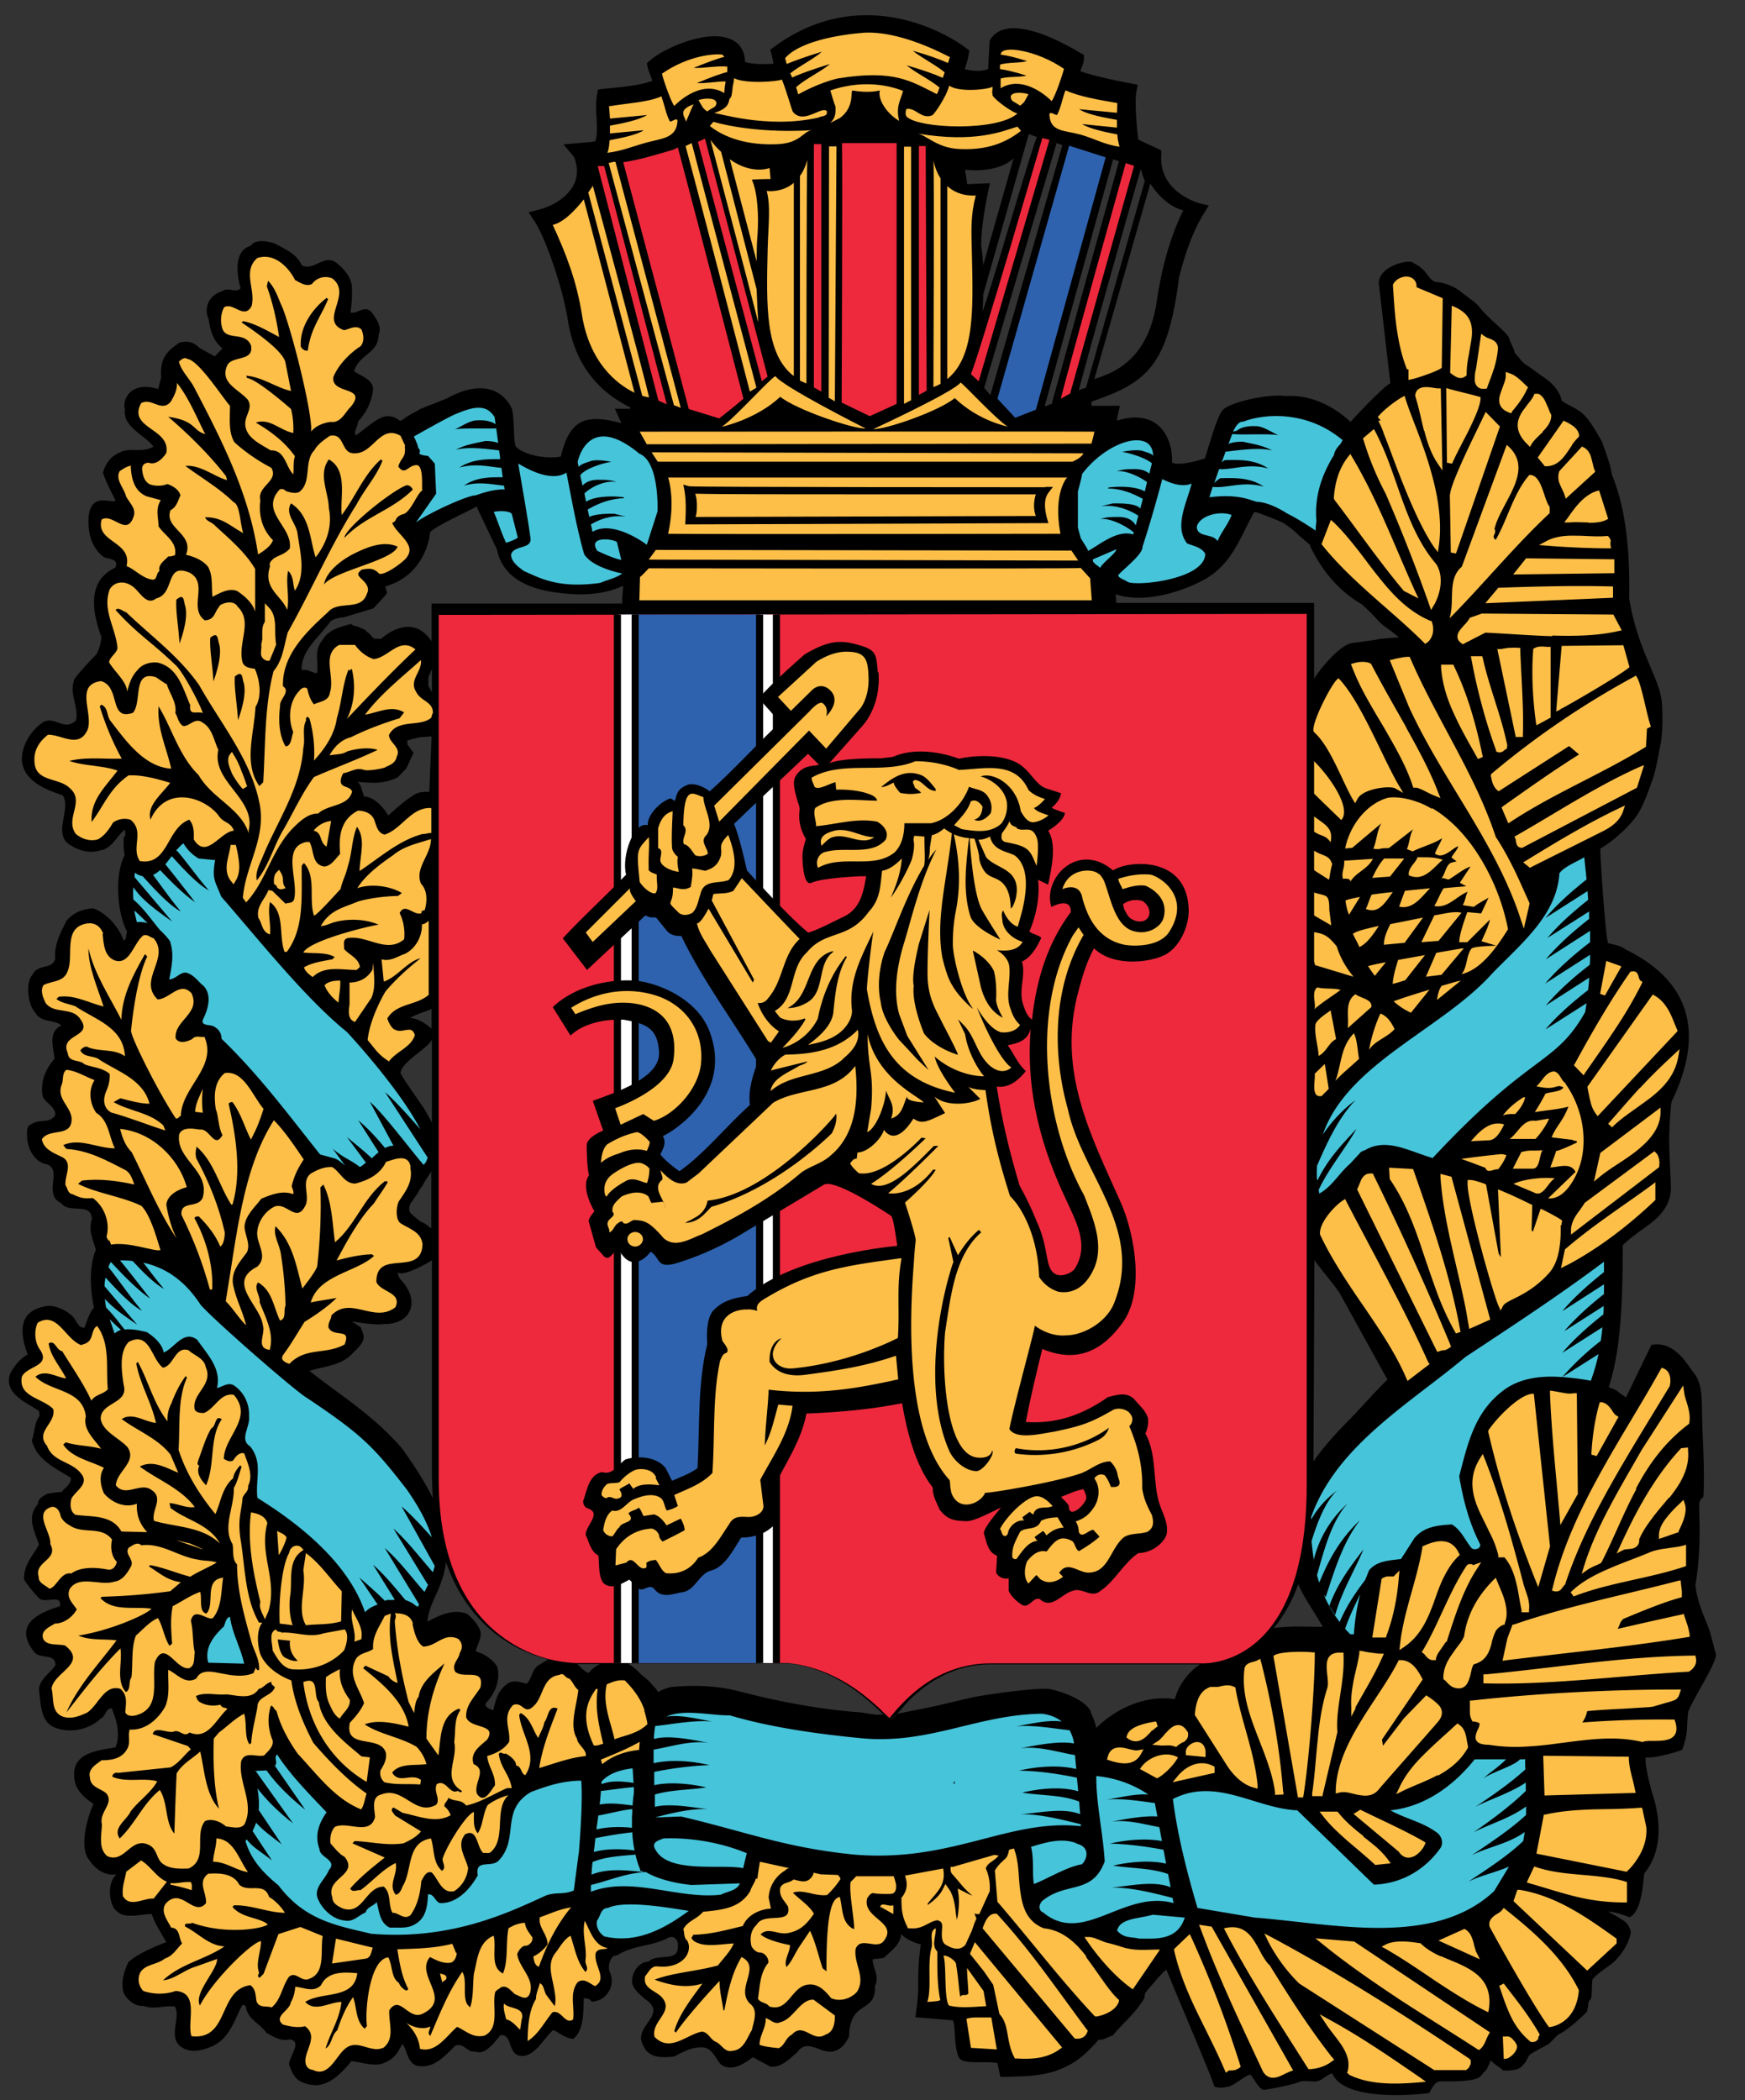 <svg width="54" height="65" fill="none" xmlns="http://www.w3.org/2000/svg"><rect width="100%" height="100%" fill="#333333" stroke="none"/><path fill-rule="evenodd" clip-rule="evenodd" d="M32.086 4.24c-.22.54-1.39 4.62-1.68 5.4.01-.2.02-.37.02-.53l1.41-4.96.25.09zm.79.25l-2.23 7.74-.19-.23 2.24-7.57.18.06zm.51 7.59c.11-.5 1.82-6.54 1.92-6.85.03.13.07.25.12.37l-1.82 6.4c-.09.03-.17.05-.22.08zM34.626 5l-2.08 7.5-.22.08 2.12-7.65.18.06V5zm-4.2 3.24c-.02-.47-.08-.64-.06-.74.01-.73.27-1.83.27-1.83l-.71.03c0-.1-.06-.37-.06-.45.45.06 1.14 0 1.5-.35l-.95 3.34h.01zm-17.07 12.49l-.1.24v.25l.11.21v-.69l-.01-.01zm0 2.06l-.36.03-.23.05-.16.05v.12l.19.26-.22.48-.27.28c-.47.22-.79.17-1.25.14.1.05.14.24.14.24l.07.21c.43.02.75.59.75.59.4-.37.68-.58.87-.68.15-.07.4-.05.4-.05l.07-1.72zm-.66 8.72c.31 0 .66.33.66.33v-.61c-.15.06-.62.22-.66.28zm.66.68c-.09.23-.96.7-.96 1.02-.03.02.73 1.1.73 1.1l.24.43v-2.55h-.01zm0 4.05l-.2.31-.07.13-.09.12-.07.13-.23.33-.03.09v.11l.03.08.29.25.18.09.18.14v-1.79l.01.01zm22.06 25.59c-.14.26-.35.49-.56.71-.07.07-.14.14-.2.21-.08.08-.15.16-.22.25-.15.03-.26.14-.41.13h-.03c-.46.53-.78.75-1.21.92-.21.09-.45.14-.75.18-.29.04-1.08.05-1.08.05l-.09-.43c-.41-.07-1.07.06-1.19-.17-.17-.34-.1-1.01-.19-1.15l-1.16-.1c-.01.05.1-.6.09-1-.01-.43.02-.85.08-1.25-.22-.06-.44-.15-.61-.32-.02.34-.34.54-.54.74l-.34.04c-.01.26.23.53.07.82.04.89-.78.4-.8 1.57-.09.18-.23.39-.43.44-.42.16-.84-.42-1.16.03-.24.21-.52.51-.85.46l-.54-.29c-.27.2-.62.45-.97.24-.18-.18-.26-.49-.54-.54-.33-.04-.67.14-.92.28-.34.03-.79.08-.97-.36-.32-.58.81-.94.06-1.42-.15-.14-.31-.25-.39-.47-.05-.37.23-.69.51-.69.25-.27.91.03.9-.45.03-.21-.11-.37-.29-.29-.51.28-1.09.22-1.59.55-.2-.03-.32.34-.21.55.1.25.03.53-.17.72a.64.64 0 01-.41.16c-.06-.09-.14-.11-.24-.1-.02.4.02.96-.32 1.25-.25 0-.51-.24-.63-.27-.32.29-.6.89-1.06.79-.35-.11-.2-.67-.57-.63-.18.2-.46.64-.79.5-.25.04-.33-.27-.6-.18-.34.32-.67.74-1.21.62-.29-.12-.27-.44-.43-.67-.16.25-.21.47-.66.62-.34.06-.58-.05-.92-.09-.32.39-.71.8-1.21.74-.53-.07-.61-.34-.72-.63 0-.26.41-.7.04-.78-.33.06-.5-.08-.74-.2-.2-.3-.59-.42-.64-.82-.02-.04-.08-.07-.12-.02-.25.48-.4 1.06-.99 1.28-.2.09-.52.16-.74.07-.67-.26-.12-.98-.35-1.33-.35-.04-.63.11-.97-.02-.26.03-.54-.21-.62-.43-.08-.35.04-.67.15-.91.29-.31 1.18-.63 1.18-.63-.17-.31-.34-.54-.45-.87-.29-.01-.83.17-1.08-.09-.22-.14-.34-.85-.01-1.14-.37.06-.66-.17-.85-.45-.31-.39-.06-1.3.14-1.73-.28-.18-.6-.45-.6-.87-.05-.73.78-.79 1.28-.88.16-.4.03-.85-.12-1.21-.2.01-.17.24-.34.32-.38.36-.99.47-1.46.26-.41-.19-.39-.74-.45-1.14 0-.33.34-.52.51-.77 0-.4-.51-.16-.68-.44-.74-.97.53-1.28.82-1.39.06-.39-.44-.08-.63-.23-.15-.15-.36-.4-.48-.59-.02-.45.26-.73.46-1.08-.13-.42-.4-.85-.03-1.26-.01-.17.18-.26.29-.32.14-.02.28-.05.44-.05.1-.14.3-.24.29-.44-.46-.29-1.06-.55-1.21-1.16.09-.24.07-.54.24-.76l-.02-.15c-.38-.26-1.11-.54-.89-1.16.13-.24.29-.44.54-.59-.47-1.26.22-1.43.6-1.5.22-.04.74.16.89.46.08.14.14.22.27.21.08-.2.13-.43.29-.62-.12-.59-.15-1.28.06-1.79-.09-.32-.24-.6-.12-.95-.03-.54-.7-.15-.95-.49-.62-.29.14-1.12-.55-1.23-.35-.14-.52-.54-.51-.93 0-.23.04-.25.24-.34.2-.08.48.01.63-.22.03-.26-.28-.37-.38-.57-.09-.44.07-.85.36-1.18-.02-.32-.22-.83.21-1.03-.21-.2-.61-.07-.8-.39-.28-.32-.28-1.01-.09-1.18.14-.34.62-.16.7-.49-.03-.47.17-.81.35-1.18.22-.26.49-.36.82-.39.43.15.81.59.95 1 .11-.05.05-.15.11-.27-.31-.56-.4-1.76-.08-2.37-.04-.28-.03-.26-.03-.55.09-.07.03-.13.05-.25-.23.15-.42.62-.78.65-.33.1-.62.01-.88-.14-.63-.33 0-1.11-.27-1.56-.54-.19-1.22-.44-1.27-1.1 0-.69.59-1.18.76-1.21.33-.07.6.31.92-.02.08-.46-.23-.8-.05-1.28.2-.26.46-.54.68-.76.08-.16.14-.35.15-.54-.51-1.38-.07-1.9.43-2.14.12-.25-.13-.26-.34-.32-.39-.28-.49-.73-.49-1.12.01-.98.75-.51.84-.64-.13-.25-.32-.63-.39-.86.07-.26.22-.49.49-.61.33-.2.74.02 1.07-.2-.27-.36-.96-.61-.88-1.15-.09-.26.14-.9 1.03-.63l.09-.35c-.03-.52.09-.78.58-1.09.24-.05.41-.03.61.17l.47.26.24-.25c-.29-.22-.38-.56-.43-.91-.14-.28-.05-.71.43-.86.17-.14.42.08.56-.09-.14-.49-.19-1.17.31-1.31.15-.22.52-.15.76-.07.29.17.67.31.82.67.4.21.72-.43 1.14-.02.21.18.38.4.41.65.02.34 0 .52-.04.83.22.06.44-.25.66 0 .14.2.32.43.21.7-.01.57-.61.6-.76 1.12.21.15.6.25.59.58-.05.38-.21.7-.47.98.02.11-.17.37-.05.42.64-.48.9-.79 1.36-.44l.07-.04c.07-.04.14-.1.23-.15.08-.05.16-.09.24-.13.02-.01.03-.02.06-.04s.07-.03.12-.05c.08-.04.19-.08.3-.12l.3-.12c.08-.03.14-.05.16-.07 1.48-.79 1.95.25 1.99.38v.03c.03.16.04.38.05.61 0 .2.02.37.05.48.23.27.96.41 1.4.32.17-.76.48-1.12.95-1.15.26-.04.63.04.89.11h.03l-.2-.44h.48v-.04c-.88-.43-1.7-1.22-1.93-2.68-.18-1.13-.73-2.63-1.04-3.09l-.18-.27.32-.08c.15-.04.7-.2 1.02-.67.13-.2.18-.42.15-.67-.02-.07-.03-.14-.05-.21a.369.369 0 00-.08-.14l-.28-.33.43-.04.36-.03c.07 0 .14-.02.2-.03.05-.17.05-.36.04-.58 0-.13-.02-.27-.02-.41 0-.15 0-.3.03-.45l.03-.16.17-.02c.26-.03.57-.05.89-.1.23-.04.44-.08.62-.15l-.03-.09c-.04-.11-.09-.22-.11-.32l-.03-.13.1-.09c.32-.28 1.04-.62 1.66-.72.56-.09 1.26.01 1.28.77.29.08.65.07.88.05-.02-.1-.04-.21-.06-.29l-.04-.14.12-.09c1.51-1.11 3-1.1 4.1-.82 1.1.28 1.82.84 1.83.85l.11.08-.02.13c-.02.14-.08.32-.12.45.19.05.47.09.72 0l.05-.88.03-.05c.28-.43.86-.37 1.32-.24.5.14 1.04.42 1.46.67l.11.06v.13s-.01.09-.04.17c-.02.05-.04.11-.06.16l-.02.04c.37.15 1.49.37 1.56.38l.22.04-.04.22c-.06.36.02 1.17.06 1.48.16.08.45.21.58.27l.13.07v.15c-.07 1.14 1.15 1.47 1.18 1.48l.29.07-.16.26c-.21.34-.5.93-.76 1.97-.35 2.73-.98 3.25-2.71 3.84v.13h.88l-.1.46.14-.04c1.35-.33 1.61.85 1.57 1.33.18.12.77-.04 1.02-.12.05-.17.14-.45.22-.71.05-.16.11-.33.16-.46.03-.07.05-.13.08-.18.02-.05.06-.11.1-.16.3-.27 1.5-.5 1.92-.42.88-.07 1.63.42 2.03.8 0-.02.99-1.08 1.23-1.2l-.36-3.1c.02-.54.9-.71 1.02-.65.06.03.11.06.16.09s.1.06.14.1c.18.13.27.42.48.43.28.02.61.18.78.33.17.14.42.29.55.46.26.34.87.79.91.96.03.14.15.3.17.45.1.08.21.27.33.35.15.09.33.23.47.33.28.18.56.41.66.8.29.19.51.24.72.47.22.23.52.8.52.8.08.21.29.79.3 1 .43 1.02.57 2.35.54 3.84.26 1.6.93 2.45 1.01 3.2.03.39.03.97-.04 1.32-.07.34-.09.54-.22 1.02-.08.21-.15.41-.22.59s-.15.35-.24.51c-.2.33-.72.84-1.18 1.1-.03.02.17 2.9.24 2.93.05.02.32.07.37.1.05.02.11.05.16.09 1.11.55 2.86 1.78 1.43 4.72-.04.32-.08.91-.07 1.34.01.45.04.9.05 1.27.02.53-.28.88-.61 1.14-.16.13-.34.24-.5.37-.15.11-.27.21-.38.32 0 1.48-.03 3.18-.43 4.38 0 .03.2.07.28.15.03.03.21.15.25.18.04-.08.79-1.63.79-1.63h.04c.36-.06.63.12.84.32.1.1.19.22.27.33.08.11.15.21.22.3.22.37.18.79.2 1.39.01.6.08 1.43.04 2.31v.04c-.02.06-.13.08-.13.25 0 .17 0 .37.01.61 0 .49 0 1.12-.13 1.88.04.49.27.98.41 1.34.07.19.17.63.22.79.05.15-.29.73-.45 1.02-.08.14-.16.29-.23.42-.07.12-.12.24-.17.35-.04.28-.03.47-.05.65-.02.21-.14.54-.14.54s-.77.27-1.13.23c-.03.24.12.79.19 1.07.27.78.36 1.8-.23 2.52-.04.16-.05 1.17-.46 1.36 0 0-.47-.19-.65-.17.08.05.17.09.25.14.21.13.37.18.44.48 0 0-.02.4-.46.87-.11.12-.25.2-.38.3-.12.09-.24.18-.33.28-.05.08-.02.36-.05.57-.01.1-.08.09-.09.18-.01.11-.03.21-.05.28 0 0-.57.56-.85.68-.07.03-.27.27-.33.31-.12.07-.53.28-.59.34-.04.03-.11.21-.14.24-.04.04-.07.08-.11.12-.15.16-.58.12-.58.12-.02-.06-.29-.19-.37-.32l-.1.23c-.06.12-.13.14-.2.25-.15.22-1.11.17-1.28.18-.15.01-.24.2-.33.36 0 0-2.59.35-3-.61-.15.03-.34.24-.5.25-.18.01-.37-.04-.53.02-.31.12-1.07.24-1.07.24-.18.01-.34-.42-.44-.47-.14.02-.52.35-.67.37-.17.03-.24.06-.44 0 0-.13-1.15-2.79-1.48-3.62-.14.1-.41.43-.53.57-.05.05-.09.11-.13.16m5.12-44.81c-.14-.12-.26-.23-.34-.29l-.03-.03a2.84 2.84 0 00-.5-.39c-.23-.1-.5-.21-.82-.32h-.05c-.2.34-.36.72-.56 1.06-.22.39-.52.77-.99 1.03-.91.49-2.02.71-2.74.45l.02.27h6.12v2.35c.05-.12.74-1.04 1.18-1.11 0 0 .72-.09.78-.11.07-.03.66-.06.66-.06-.12-.13-.51-.38-.62-.5-.16-.18-.32-.35-.53-.53-.75-.44-1.19-1.04-1.5-1.61l-.1-.2h.04l-.02-.01zm-21.3 1.79v-.17s.02-.2.03-.37c-.74.34-1.54.3-2.31.17-.59-.11-1.42-.4-1.6-1.3l-.61-1.28v-.05c-.28.16-1.51.71-1.46.84 0 0-.1 1.27-1.38 1.64 0 .02.03.11.05.22l-.42.46-.93.28a.83.83 0 00-.39.11c-.33.47-.93.91-.9 1.52.19-.05.35.11.48.09.04-.4-.1-.7.15-1 .2-.36.57-.42.89-.52.07.05.14.07.2.08l.22.09.17.15.13.14h.22s.92-.88 1.56.08v-1.17h5.89l.01-.01zM13.376 39c-.19.12-.9.52-1.07.38 0 0 0 .07.07.2.65.66.37 1.4-.48 1.4-.06 0-.12.01-.21.01s-.38-.03-.38-.03l-.42-.06.28.18c.08.27.23.35-.23.78-.38.42-.87.41-1.36.57.98.77 2.03 1.41 2.89 2.43.33.47.67.98.93 1.51-.02-.22-.02-.45-.03-.7v-6.69l.01.02zm.42 9.38c-.02.19-.07.38-.14.57-.15.45-.38.75-.43 1.24.36-.19.77-.4 1.21-.25.17.12.33.31.41.49.1.22-.08.46-.12.68.25.07.5.23.66.47.11.41-.06.82-.34 1.12-.09.15.17.21.22.23.07-.3.13-.6.44-.82.19-.13.38-.05.59 0 .19-.18.15-.48.44-.61.07-.05.15-.1.24-.14-.96-.24-2.45-.95-3.17-3m4.06 3.14c.11.11.2.22.35.28.1-.13.22-.22.36-.28h-.71zm9.2 1.57c.09 0 .17 0 .26-.01l.04.03c.17.14.31.07.36 0a.12.12 0 00.05-.05c.28-.06.54-.11.8-.16.5-.1 1-.23 1.49-.34.46-.1 2.25-.35 2.48-.25.45.1 1.15.39 1.22.74.07.14.13.3.16.45.61-.61 1.54-1.03 2.43-.89.11-.43.41-.83.78-1.08h-6.48c-.95 0-1.68.4-2.17.8-.25.2-.44.4-.56.55-.05.06-.1.11-.13.15-.03.04-.05.06-.07.07-.06.07-.19.14-.36 0l-.04-.03s-.09-.08-.15-.14c-.14-.13-.35-.32-.61-.52-.52-.39-1.26-.81-2.17-.91h-4.97c.16.1.29.21.41.34l.24.2c.11.14.24.24.29.35.1-.06.23-.12.42-.16.42-.03 1.23-.1 2.18.16 1.32.34 2.53.54 3.56.62.14 0 .38.06.53.07m12.36-2.67c.13-.02.26-.03.39-.04.38-.02.76 0 1.13 0-.15-.26-.31-.51-.47-.77-.11-.18-.21-.36-.29-.55-.21.58-.48 1.02-.76 1.36zm1.24-5.17c.3-.44.68-.85 1.06-1.24.37-.37.85-.93 1.22-1.28l-1.48-2.68c-.24-.35-.53-.67-.78-1.02l-.03 6.21.01.01zm-5.05-39.53c.28.45.69.75 1.01.82-.43.89-.67 1.81-.82 2.82-.26 1.77-1.28 2.2-1.93 2.4l1.73-6.04h.01z" fill="#000"/><path d="M35.096 5.13l-1.98 7.05-.29.16c.22-.89 2.01-7.29 2.01-7.29l.25.08h.01zm-2.62-.8l-2.19 7.47-.24-.22c.33-.82 2.21-7.31 2.21-7.31l.22.06zm-8.73 7.33l-.17.14-1.98-7.41.22-.1 1.94 7.37h-.01zm-2.77-7.1c.68 2.55 2.03 7.78 2.03 7.78-.2.18-.75.61-.75.61l-.94-.29-2.03-7.64c.52-.07 1.07-.25 1.56-.39l.12-.06.01-.01zm-.35 7.95l-.25-.11-1.88-7.26h.2l1.94 7.38-.01-.01zm7.12-8.07v8.06l-.83.38-.87-.42s.03-7.39.01-8.03h1.69v.01zm-2.56.02v7.53l.23.13V4.46h-.23zm3.46.06l.03 7.57-.24.13v-7.7h.21z" fill="#EE293D"/><path d="M34.216 4.87l-2.16 7.81-.64.25-.55-.59 2.22-7.83 1.13.36z" fill="#2E62AE"/><path fill-rule="evenodd" clip-rule="evenodd" d="M31.276 2.99c.02.17.08.13.29.28.17-.12.16-.19.26-.35-.11-.05-.52-.1-.55.07zM23.405 12l-.2.12s-1.69-6.51-1.99-7.6l.19-.09c.33 1.28 1.91 7.2 2 7.56m1.36-6.56c.09-.12.16-.28.22-.48-.03.09-.03 6.92-.03 6.92-.07-.03-.13-.06-.2-.09V5.44l.01-.01zm-1.04.48s.46.07.84-.25v5.98c-.89-.68-.85-2.18-.81-3.91.02-.77.1-1.35-.03-1.82zm4.48 6.47l-.23.12V4.54h.22v7.85l.01-.01zm-2.56-.07l.19.11.05-7.89h-.23l-.01 7.78zm2.73-8.18c.27.03.6.44 1.28.48.73.04 1.35-.1 1.94-.56l-.11-.13c-.44.13-1.28.52-3.11.21zm4.61-1.33c.42.19 1.01.29 1.59.39 0 0 0 .12-.01.3l-1.17-.11c.26.17.78.26 1.17.33v.24l-1.08-.11c.24.15.72.25 1.09.32.01.15.04.28.07.38-.47-.06-.79-.26-1.23-.38-.49-.13-.91-.08-.94-.6 0-.16.21.04.24-.01.12-.23.16-.5.25-.74m-1.99-1.15c.05-.26 1.1-.11 1.95.47-.03.14-.26.83-.38 1 0 0-.82-.86-1.58-.4v-.3c.25-.07.57-.03.8-.09-.38-.12-.65-.18-.82-.2V2c.26-.08.6-.04.84-.11-.38-.12-.65-.18-.82-.2v-.03h.01zm-9.51 1.57c-.08.14-.17.4-.24.54-.01-.15-.29-.36.24-.54zm.71-.06c-.02.17-.09.13-.29.28-.17-.12-.16-.18-.27-.35.11-.05.52-.1.55.07m-1.69-.16c.09.24.13.51.25.74.03.06.24-.15.24 0-.03.52-.46.53-.95.66-.44.12-.75.26-1.22.32.04-.09.06-.23.07-.39.37-.07.83-.16 1.06-.31l-1.05.1v-.24c.38-.07.89-.17 1.15-.33l-1.15.11c-.01-.22-.03-.38-.03-.38.59-.1 1.2-.12 1.63-.31m1.88-1.29s.04.05.06.07c-.21.05-.53.17-.95.34.3.02.71-.07 1.04-.04v.17c-.21.05-.53.17-.94.34.26.02.59-.05.89-.05-.02.12-.04.24-.04.36-.76-.46-1.55.4-1.55.4-.12-.17-.35-.85-.38-1 .84-.58 1.65-.62 1.86-.59m-2.72 10.46c-.55-.27-1.39-.94-1.62-2.43-.16-1.01-.48-1.85-.9-2.76.32-.07.68-.43.96-.79l1.57 5.98h-.01zm.46.15s-.11-.02-.21-.05l-1.67-6.29c.05-.08.1-.14.14-.21.09.32 1.64 6.05 1.74 6.55zm9.02-.42c-.07.04-.14.07-.22.1 0 0 .03-6.81 0-7.01.05.23.13.41.22.55v6.36zm1.09-5.83c-.16.62-.14 1.04-.12 1.81.04 1.71.09 3.18-.76 3.87V5.76c.38.35.88.29.88.29zm-9.13 6.57l-.21-.08c-.55-2.02-2.02-7.5-2.02-7.5.09 0 .11-.04.21-.03l2.02 7.61zm2.35-3.65c.01.33.03.68.05 1.01-.43-1.69-1.04-3.96-1.48-5.65.11.15.22.27.33.37l1.1 4.26v.01zm.4-3.76l.03.33s-.32 0-.58.02c.19.41.21 1.16.18 1.65-.02.22-.03.53-.03.88l-.83-3.16c.68.49 1.23.27 1.23.27m1.31-1.17c-.27.03-.35.39-1.03.43-.73.04-1.53-.09-2.13-.56l.11-.13c.44.13 1.55.35 3.04.26m5.6-1.35c0 .26-.03.01 0 .27.07.15.64.55.77.56-.6.56-3.04.48-3.43.1-.04-.04-.04-.18 0-.24.29-.04.45.33.79.2.05-.01.43-.55.53-.92.26.2 1.11.14 1.33.04m-2.76.13c-.08.29-.23.48-.12.92-.32-.18-.67-.61-.6-.94-.29.07-.62.04-.85 0-.06.06.07.51-.38.85l-.31.16c.21-.18.17-.43.17-.51-.05-.11-.13-.41-.16-.5 1.19-.41 2.1-.05 2.26.02m-3.76-.36c.13.31.32.99.34 1 .33.41.89-.19 1.05-.02.04.18-.17.14-.26.2-1.59.36-3.14-.16-3.23-.14.32-.11.44-.2.48-.44.08-.06.07-.19.09-.27 0-.14.05-.24.05-.37.36.19 1.4.1 1.48.04zm.51.47c-.02-.08-.05-.16-.07-.23.3-.27.77-.48 1.05-.72-.55.17-.94.31-1.17.42l-.06-.13c.3-.24.72-.44.98-.67-.49.15-.85.28-1.09.38-.02-.06-.03-.12-.05-.18.6-.69 2.49-.79 2.49-.79.81-.03 1.81.34 2.61.76l-.06.18c-.24-.11-.6-.24-1.09-.38.27.22.7.43.99.67l-.06.17c-.24-.11-.61-.24-1.12-.39.27.23.72.44 1.02.69-.05.14-.08.22-.09.2-.79-.39-1.3-.77-3.07-.48-.59.14-1.16.46-1.21.49m8.33 11.84s-.46.46-.22 1.76c0 0-10.93.02-12.14 0 .24-1.07 0-1.74 0-1.74h12.36v-.02zm-.68.31h.23l-.14.18c-.19.25-.09.67 0 .94l-11.24.04c.02-.41.04-.82-.06-1.23l.18.05c.12.03 11.01.03 11.03.03m-.3.89c-.08-.19-.07-.48 0-.67h-5.18c-2.29 0-4.62 0-5.36-.02.04.11.05.26.05.3 0 .07.01.28-.04.42l10.53-.03zm-5.04-2.69c.35.03 2.04-.55 2.53-.96.74.71 1.63.88 1.63.88-.41-.28-1.36-1.32-1.45-1.36-.21.29-2.72 1.45-2.72 1.45m6.45 4.3l.28.31.05.68h-14l.02-.72c.11-.09.17-.17.27-.27 0 0 12.97.02 13.38-.01m-.3-.54l.21.31-13.29-.03.22-.3 12.87.02h-.01zm.37-3.01c-.05.14-.34.26-.34.26h-12.83l-.19-.29 13.36.03zm.34-.68c-.01.11-.09.38-.09.38l-13.76.02-.22-.39s14.04-.01 14.06 0m-7.07-.1c-.35.03-2.15-.58-2.64-.98-.74.7-1.81.93-1.81.93.4-.27 1.45-1.45 1.66-1.57.21.32 2.79 1.62 2.79 1.62z" fill="#FEBF49"/><path d="M3.176 28.9c.03.32.05.71.39.83.46.13.57-.55.87-.78.13-.04.21.06.32.09.52.62-.5 1.29.12 1.89.37 0 .69-.58 1.05-.19.3.63-.55.84-.49 1.4.12.18.35.1.51.02.11-.13.23-.05.38-.07.41.94-.71 1.55-.73 2.45-.06 0-.08.11-.16.07-.61-.93-1.42-2.59-1.38-2.72.07-.69.22-1.7.5-2.29l-.07-.07c-.36.63-.71 1.27-.73 2.03-.36-.71-.83-1.4-1.02-2.21 0 .59.28 1.21.47 1.8-.47-.11-.89-.37-1.39-.3l-.07.07c.15.12.38.15.58.22.6.41 1.5.65 1.54 1.55-.34-.25-.83-.12-1.19-.3-.08.01-.14.05-.19.12.12.24.43.14.61.3.54.35 1.34.6 1.53 1.35-.27 0-.61-.09-.9-.17l-.21.12c.46.27 1.06.31 1.48.67.08.05.09.14.12.21-.56-.18-1.1-.4-1.68-.56-.24-.14-.25-.4-.16-.63.08-.17.13-.36.12-.56-.22-.2-.53-.2-.78-.3-.15-.16-.49-.04-.52-.35-.27-.6.81-.48.39-1.05-.26-.39-.79-.14-1.07-.49-.08-.17-.18-.38-.07-.56.25-.14.63-.08.75-.44.2-.46-.17-1.36.61-1.47.24-.03.41.1.49.32m1.61 4.14s-.07-.03-.07-.07c.06-.64.29-1.21.75-1.69-.2.56-.42 1.19-.68 1.76zm.78 1.1l-.08.08c-.42-.15-.12-.64-.07-.91.17-.32.33-.56.61-.84-.08.53-.3 1.11-.46 1.67zm7.11 1.99c.09.43-.12.71-.36 1.06-.08.18-.1.56.06.67.28.18.63.26.68.65-.04 1.04-1.43.11-1.43 1.16.11.32.81.32.59.79-.66.51-1.38-.37-1.98.25-.01.15-.11.21-.09.38.17.33.71-.02.5.52-.59.33-1.2.07-1.71.6-.1-.03-.31-.11-.19-.28.28-.38.39-.6.66-1.02.3-.18.75-.49.99-.74-.23.05-.54.08-.8.14.25-.86 1.41-.93 1.96-1.44l-.07-.05c-.38.01-.74.1-1.09.19.33-.61.68-1.27 1.16-1.77.12-.2.28-.4.4-.61 0-.01.03-.03.02-.05-.02-.04-.06-.01-.09-.02-.68.54-.89 1.34-1.54 1.89-.08-.59-.09-1.26-.36-1.79l-.09.09c.03.82-.01 1.65-.1 2.45-.08.21-.46.68-.46.68-.18-.68-.29-1.4-.83-1.93-.08.29.13.57.17.88.08.51.13 1.04.14 1.58-.07.13.04.41-.17.46-.2-.4-.23-.92-.68-1.18-.15.18.08.42.05.62.18.46.46.97.31 1.47-.45-.06-.12-.49-.21-.76-.07-.62-1.15-1.32-.17-1.82.36-.35-.07-.72 0-1.12.04-.31.26-.61.54-.74.36-.13.65.49.92.02.21-.32-.15-.8.21-1.05.2-.11.39-.2.64-.19.25.14.38.53.73.51.38-.1.76-.28.94-.67.23-.07.69-.28.76.15m-6.92.63c-.26.07-.6.23-.64.54.06.37.16.73.32 1.05-.57-.85-.94-1.78-1.39-2.67-.21-.21-.29-.46-.36-.72.96.09 1.8.87 2.06 1.79m3.63-.86c-.19.3-.29.48-.38.84.02.08.07.14.05.25-.34-.13-.7.02-.99.14-.21.28-.49.51-.52.86.01.27.19.52.08.79-.24.33-.55.65-.41 1.11.09.4.29.76.38 1.16-.24-.24-.37-.48-.63-.75.34-1.99.51-4.07 1.49-5.6.36.37.64.8.92 1.21m-3.12-1.44l-.24-.03c.02-.27.14-.48.24-.71-.03.26-.03.5 0 .74zm1.88-.12c-.14.43-.19.56-.39.95-.19-.36-.3-.8-.57-1.16-.04 0-.09 0-.12.05.22.96.41 2.13.12 3.12h-.04c-.38-.59-.53-1.32-1.07-1.79-.03.09-.06.31.02.42.38.71.67 1.44.85 2.23 0 .17-.04.39-.14.44-.14-.34-.37-.64-.66-.93-.05 0-.11-.01-.14.05.36.65.59 1.47.55 2.21h-.07c-.22-.81-.51-1.57-.88-2.31-.04-.46.52-.18.66-.54.23-.84-.85-1.17-.73-1.96.11-.23.42-.17.64-.14.31-.05.44.62.7.17-.14-.25-.11-.57-.21-.81-.06-.41-.05-.84.28-1.11.59-.09.86.71 1.2 1.11zm-5.23-.89c-.2.31-.15.72.05 1.01.4.24.39.74.58 1.1-.55 0-1.08-.33-1.6-.1l.1.12c.69.04 1.25.36 1.84.66.16.11.2.28.26.44-.51-.11-1.06-.19-1.62-.12l-.12.1c.59.3 1.33.38 1.96.68.26.27.43.84.59 1.37-.17.06-.97-.27-1.53-.17-.1-.31 0 .06-.14-.24.12-.44-.06-.93-.42-1.2-.18 0-.3.05-.63-.12-.15-.02-.15-.18-.22-.28-.03-.32.28-.73-.17-.9-.23-.11-.51-.23-.56-.52.24-.37.95-.03.92-.66-.04-.37-.47-.6-.31-1.02.07-.15 0-.36.15-.47.31.03.58.21.87.32z" fill="#FEBF49"/><path fill-rule="evenodd" clip-rule="evenodd" d="M6.366 13.44c-.42-.11-.29-.42-1.16-.54.63.54 1.29 1.19 1.79 1.84l.03.12c-.4-.11-.82-.48-1.29-.44.48.36 1.04.68 1.49 1.12.2.08.19.59.3.96-.43-.24-.67-.5-1.18-.49.05.13.22.15.32.27.45.41.93.82 1.23 1.33v1.32c-.08-.27-.33-.49-.56-.64-.28-.1-.53.07-.76.18-.04-.35.02-.65-.14-.93-.17-.21-.43-.31-.68-.37.26-.66-.69-.81-.48-1.38.19-.09.23-.3.31-.46-.06-.19-.24-.29-.41-.35-.15.07-.41.07-.56 0-.17-.11-.2-.29-.22-.47.01-.12.07-.18.2-.19.22.08.42-.1.55-.3.14-.77-1.2-.75-.78-1.54.32-.19.63.3.92-.05.1-.17.2-.36.19-.58.37.47.6 1.05.88 1.6m-2.31.95c.01.39.1.8.49.96l.44.12c-.17.27-.08.49-.07.81.19.29.58.47.51.89-.07.03-.15.05-.21.04-.1.12-.32.24-.27.45-.11.07-.07.28-.21.27-.31-.03-.55-.32-.81-.42.18-.77-.97-.73-.77-1.44.34-.21.78.55.99-.1.09-.25-.15-.43-.24-.63-.06-.25-.34-.51-.19-.77.11-.07.22-.15.36-.17m6.09-5.16c-.21.53-.54.9-.63 1.6-.13.03-.24-.12-.22-.16-.02-.58.35-1.12.8-1.47l.05.04v-.01zm-1.02-.58c.16.08.32.21.52.12.14-.2.41-.27.63-.17.64.5-.45 1.31.36 1.6.17-.03.37-.18.54-.02.07.17.09.36-.02.51-.33.21-.7.58-.85.96-.08.56 1.09.26.53.93-.16.15-.25.41-.51.46h-.12s-.39.04-.59.3c.06-.46-.52-2.87-.88-3.83-.14-.29-.21-.59-.45-.84l-.04.17c.18.5.3 1.02.38 1.57-.36-.19-.72-.41-1.11-.49l-.05.04c.88.59 1.33 1.01 1.36 1.26l.17.86c-.44-.09-.9-.44-1.39-.47l.03.07c.32.04 1.36.96 1.36.96.06.24.08.48.07.74-.4-.07-.73-.47-1.16-.32.51.3.9.61 1.21 1.04-.06.17-.03.38-.05.56-.24-.23-.25-.76-.7-.74-.27-.17-.66-.34-.76-.66-.13-.37.25-.61.05-.91-.3-.34-.88-.52-.63-1.07.16-.3.83-.1.73-.61-.19-.46-.8-.11-.9-.57-.05-.2-.03-.43.07-.61.28-.17.62.4.85-.04.13-.52-.29-1.06.17-1.48.51-.18.97.26 1.18.69m-.8 11.77h-.06a.232.232 0 01-.2-.24c0-.08.02-.17.01-.24v-.03s.02-.09.03-.15v-.18c0-.11 0-.25.08-.36v-.58l.14.15c.14.15.17.36.18.56 0 .19 0 .39.03.57l-.2.49-.01.01zm-1.17 3.45c-.05-.1-.08-.2-.1-.29-.01-.08-.01-.18.04-.25l.07-.09.06.1c.09.14.17.31.23.48.07.16.13.34.18.49l-.13.08c-.12-.12-.26-.33-.36-.52m-.13 2.8c.03-.19.09-.38.11-.55h.16c.04.15.08.35.1.54.02.2 0 .41-.11.58l-.06.1-.07-.09c-.15-.18-.16-.39-.13-.59m5.5-12.86c.04.35-.12.32-.2.61.22.31.31-.08.6-.04.18.09.12.62.14.78-.17.1-.37.72-.62.74-.27.11-.14.21-.31.26.14.38.82.69.4 1.13-.14.14-.61.49-.8.45-.18-.2-.34-.16-.54-.13-.13.1-.15.15-.03.27.13.12.29.28.19.47-.18.57-.89.19-1.21.58-.69.62-1.42 1.34-1.39 2.29.25.17-.11.39-.09.61-.05.43-.04.89.17 1.25.18 0 .18-.29.24-.44-.17-.41-.13-.96.19-1.28.05-.08.16-.13.24-.07.04.17.09.35.21.49.17-.09.45-.09.49-.35.17-.53-.27-1.18.29-1.49h.49c.13.19.35.37.58.44.46-.05.8-.7 1.29-.3-.72.68-1.4 1.39-2.12 2.15.23-.47.28-1.01.15-1.55-.03.01-.04.05-.08.05l-.02-.03c-.19.47-.21 1.01-.36 1.5-.07.5-.36.94-.71 1.32.03-.41-.02-.9-.14-1.3-.02-.02-.04-.06-.07-.05-.04.03-.05.06-.03.1-.14.27-.02.55-.09.86-.09 1.28-.82 2.28-1.27 3.4-.09.21-.22.45-.17.7.38-.46.52-1.07.83-1.58.31-.54.57-1.12.94-1.62.66-.29 1.32-.53 1.97-.84-.27-.09-.67-.04-.95.05-.15.1-.35.08-.54.12.15-.27.37-.49.66-.56.48-.24.99-.43 1.51-.59l.14-.18c-.39-.24-.82.01-1.21.07.48-.64 1.15-1.17 1.73-1.69.04.36-.38.62-.15.98.14.3.53.3.52.66-.07.11.01.12-.13.2-.36.21-.99 0-1.23.48.01.25.39.38.24.67-.04.24-.33.3-.34.32-.04.04-.52.13-.67.09-.24-.09-.42.07-.64.1-.06.09-.12.26-.05.35.09.1.26.07.32.22-.12.47-.75.39-1.05.68-.28-.01-.53.2-.75.42-.69.68-.85 1.66-1.48 2.33l-.1-.14c.08-1.02.74-1.86.51-2.95-.28-1.36-1.2-2.45-1.86-3.63-.62-.89-1.5-1.53-2.26-2.26-.11-.03-.24-.17-.33-.07.71.78 1.07.95 1.83 1.68.23.17.79 1.25.87 1.51-.2-.07-.43.1-.39-.25-.22-.49-.37-1.16-1-1.31-.22-.03-.49.04-.63.23-.18.18-.26.42-.32.67-.01-.31-.39-.62-.56-.91.02-.17.23-.27.26-.44-.05-.62-.48-1.18-.24-1.82.15-.25.45-.26.66-.12.25.13.45.66.78.4.59-.14.26-1.13 1.04-.79.59.33-.06 1.09.46 1.47.32-.02.28-.23.46-.44-.05-.02.4-.26.56.02.48.46-.01 1.12.15 1.72.06.17.26.18.38.2.15.34.23.85.02 1.18-.04.82-.38 1.75.12 2.45l.12-.12c.07-1.19.04-2.36.32-3.44.29-.34.32-.79.44-1.2.74-1.31 1.33-2.7 2.13-3.96.24-.46.61-.86.8-1.35l-.05-.04c-.53.47-.78 1.15-1.21 1.72-.06-.52.2-1.39-.4-1.72-.34.46-.01 1.01 0 1.51.12.56-.08 1.11-.41 1.52-.18-.56-.17-1.29-.76-1.67-.2.33.16.61.2.93.08.57.27 1.26-.08 1.77-.07-.18-.03-.45-.21-.61-.08.37.05.83-.03 1.21-.16-.44-.76-.66-.53-1.35-.04-.12.05-.18.12-.25.19-.11.34-.13.49-.3.11-.67-.94-1.13-.32-1.82.08-.06.16 0 .22.05.1.02.25.08.39.02.41-.3.13-.96.48-1.3.08-.17.3-.32.47-.44.49-.1.32.57.78.54.57.01.78-.91 1.41-.54l.14.3-.01.04zm-6.79 4.95c.08.33-.07.83-.18 1.14-.04-.59-.12-.97-.1-1.36.26-.22.22.06.28.21m1.05 1.18c.08.33-.07.83-.18 1.14-.04-.59-.12-.96-.1-1.35.26-.22.22.06.28.21zm.76 1.2c.08.33-.07.83-.18 1.14-.04-.59-.12-.97-.1-1.35.26-.22.22.06.28.21zm4.76-4.24c-.13.44-1.95.75-2.28 1.18.07-.41.56-.77.92-.95.4-.2.92-.42 1.36-.22m.47-1.77c-.63.64-1.5.84-2.12 1.5.01-.29 1.44-1.45 1.92-1.63.08-.01.16.05.19.12m-7.61 6.02c.09.31.32.58.27.91.08.13.09.31.24.4.19.03.37-.29.61-.1.29.17.34.54.48.84-.22.98 1.17 1.51.94 2.48v.1c-.25-.78-1.13-1.07-1.55-1.8-.61-.6-.82-1.44-1.24-2.13-.05.69.26 1.32.39 1.93-.83-.05-1.41-.87-1.87-1.47-.13-.15-.07-.42-.29-.51l-.05.05c.17.56.4 1.11.68 1.62-.51.02-1.09-.06-1.62.07.44.16 1.05.14 1.49.3-.38.51-.85.92-.8 1.59.39-.52.55-1.03 1.14-1.44.4-.03.94.12 1.29.23-.27.36-.73.7-.61 1.14.49-1.11 1.71-.68 2.12-.11.15.22.37.18.46.45-.42.03-.85.91-1.24.27.01-.24 0-.45-.14-.61-.71.26-.64 1.43-1.53 1.28-.28-.42.16-.92-.29-1.28a.611.611 0 00-.54.09c-.11.19-.26.41-.47.52-.25.07-.5-.02-.68-.17-.35-.48.3-1.01-.19-1.42-.34-.34-1.08-.17-1.09-.84-.02-.34.16-.61.42-.81.42-.01.97.45 1.23-.17.17-.51-.41-1.38.41-1.49.62.18.23 1.25.99.98.29-.35-.03-1.33.71-1.1l.31.21.02-.01zm5.37 9.18c.02.21-.04.46-.05.69-.13-.09-.37-.33-.43-.54.12-.12.3-.14.49-.14m.94.56l-.49.72c-.25-.08-.19-.39-.17-.54v-.68c.28 0 .55-.12.71-.4l.02-.21c.02.34.1.78-.07 1.12m-2.9-3.47l-.04-.05-.06-.05v-.12s0-.05.01-.08c.01-.06.03-.11.08-.16l.07-.07.05.08c.05.08.07.17.07.23 0 .03 0 .07.01.1 0 .03.01.05.02.07l.05.09-.1.03c-.09.02-.14-.03-.17-.06m4.77-1.49c0 .5-.51.89-.31 1.38.21.22.19.55.12.81-.04.03-.13.02-.1.1-.24.1-.51-.34-.68 0 .12.24.17.53.14.81-.55.47-1.17-.16-1.77-.03-.14.06-.08.21-.09.33.15.18.46.29.49.56l-.1.09c-.49 0-.99-.14-1.36.22-.1-.07-.23-.17-.27-.3.26-.15.57-.19.88-.25l.07-.07c-.28-.16-.67-.1-.97-.14.2-.38 2.07-.83 2.33-.86-.39-.17-.91-.2-1.36-.08-.15.04-.28.12-.43.12.29-.5.68-.56 1.16-.76.38-.11.84-.16 1.23-.17l.12-.09c-.36-.22-.96-.3-1.38-.15.27-.43.72-.75 1.12-1.03.34-.28.76-.36 1.16-.49zm-3.23.23c-.23-.12-.12-.43-.4-.49.11-.15.32-.28.54-.3l-.14.79zm3.23-.42c-.09 0-.17.04-.25.03-.73.19-1.33.73-1.96 1.15.01-.47.2-.99-.08-1.37-.16.37-.15.82-.28 1.21-.09.37-.14.36-.23.72-.11.11-.71.79-.82.82-.17-.52.08-1.2-.31-1.63l-.07.08c-.01.95.09 1.93-.46 2.67h-.07c-.19-.5.02-1.19-.45-1.54-.08.31.03.69 0 1-.25-.07-.24-.34-.36-.51-.08-.36.2-.57.31-.86l.12.02.41.4c.08-.04.2 0 .26-.12.16-.58-.4-1.62.38-1.79h.1c.15.25.06.7.46.76.22-.02.33-.23.49-.39-.05-.55.01-1.06.55-1.34.18 0 .43.07.51.3.06.16.1.4.32.44.53-.17.82-.86 1.44-.82v.79l-.01-.02zm-.07 5.01c-.39.34-.99.25-1.28.73.02.09.13.32.24.35.24.13.52-.17.61.17-.12.38-.56.49-.8.81-.33-.21-.4-.35-.66-.66.05-.49.3-1.07.55-1.5.28-.34.71-.74 1.09-1.03-.41.09-.72.58-1.14.72l-.07-.69c.27.08.49-.09.73-.17.35-.18.53-.56.52-.91.08-.01.14-.05.21-.11v2.3-.01zm-6.15-18.22c0 .39-.05.82.14 1.12.34.31.74.58 1.14.79.24.42-.45.56-.34 1.01-.06.46.06.9.39 1.23-.06.18-.29.34-.46.44-.28-1.9-1.14-3.57-2.01-5.23-.15-.25-.37-.46-.44-.74.07-.05.16-.15.26-.08.35.03 1.12 1.24 1.32 1.45m-.25 31.36c-.4.58-.2 1.41-.49 2.05-.14-.15-.32-.37-.21-.61-.1-.04-.03-.11-.03-.17.13-.33.22-.68.4-.98.16-.07.11-.44.33-.28m-4.22-2.35c.26-.1.16-.43.36-.54.41.56.27 1.29.33 1.96-.15.16-.39.16-.51.35-.24-.53-.59-1.02-.9-1.53-.18-.02-.23-.37-.42-.24.05.39.36.72.54 1.08-.28-.02-.65-.3-.95-.05.48.48 1.46.38 1.56 1.23-.1.41.27.71.47 1-.35-.1-.75-.09-1.09-.2l-.08.07c.27.41.85.51 1.26.72-.16.23-.11.54 0 .79.24.28.64.47 1.02.32-.02.35.09.64.32.88l-.8-.02c-.3-.54-.95-.44-1.43-.52-.16-.11-.16-.32-.12-.49.13-.25.55-.45.32-.76-.29-.41-.89-.37-1.07-.88-.39-.44.29-.7.19-1.14-.32-.34-1.09-.37-.97-1 .16-.34.91-.32.56-.84-.16-.21-.19-.58-.07-.83.6-.37.85.5 1.34.69l.15-.05h-.01zm-.78 5.3c.02.14.17.27.29.33.41.29.98 0 1.31.44-.05.23-.03.51.15.69-.03.13-.12.26-.27.24-.36-.07-.84-.1-1.14.12-.33-.06-.46.44-.68.47-.12-.11-.34-.17-.33-.37-.15-.47.63-.52.36-1.01.04-.36-.54-.97.04-1.15.16-.02.24.13.27.24zm6.4.28c-.25.98.33 1.72.04 2.71l-.11.25c-.05-.15-.2-.34-.14-.54-.21-.87-.41-1.81-.29-2.77.2.03.46.11.51.35m.59.42c-.01.11-.17.46-.24.55l-.05-.75c.1.07.21.08.29.2zm-2.6.37l-.82-.28.43.1.39.17v.01zm-1.91-.12c.65-.09 1.15.35 1.77.44.21.05.38.02.58.09-.23.14-.57.28-.82.44-.45-.12-.78-.27-1.24-.36l-.04.04c.34.21.56.43.99.49l-.33.28c-.74.1-1.4.15-2.11.17l-.05.04c.4.43 1.04.25 1.58.33-.15.18-1.28.68-2.26.83.34.16.82.1 1.18.15-.55.73-1.2 1.42-1.55 2.23.51-.65 1.04-1.35 1.67-1.98.07.42-.15 1 .17 1.35.16-.08.07-.32.17-.45.05-.4-.01-.93.14-1.3.2-.17.42-.43.68-.54.16.26.19.6.36.86l.08-.07c-.03-.4-.06-.8.02-1.16.28-.14.55-.34.85-.44.06.23-.05.61.19.67.28-.29-.09-1.05.52-1.11-.07.38-.03.91-.32 1.25-.19.08-.57-.36-.68.08.08.34.05.67.12.98-.03.17.02.4-.17.49-.41.07-.75-.91-1.06-.2-.11.58.2 1.42-.56 1.65-.12.04-.31.05-.36-.09.02-.27.08-.52-.15-.72-.49-.15-.67.48-1.02.73-.22.1-.46.21-.73.14-.41-.13-.3-.56-.38-.88.07-.51 1.13-.77.42-1.33-.23-.06-.57.02-.68-.21-.09-.26.21-.37.36-.47.28 0 .55-.2.68-.44-.14-.21-.33-.36-.22-.63.3-.45.95-.08 1.39-.23.23-.03.38-.24.49-.44.16-.24-.21-.4-.05-.61.11-.06.26-.2.39-.07m5.02.14c-.5.29-.35.89-.41 1.37-.05.3-.03.68.07.96l-.4-.05c-.04-.76.08-1.84.29-2.18.03-.23.3-.33.44-.1m1.19 1.28l-.02.93c-.36.11-.7.08-1.09.12-.29-.5.02-1.12-.08-1.7l.08-.53c.42.3.74.78 1.11 1.18zm.59 1.49l-.2.07c.06-.34-.14-.62-.07-1 .12.3.36.57.28.93m1.13 1.35a.548.548 0 01-.29-.21l-.71-.33-.07.08c.6.48 1.28 1.04 1.41 1.81-.37-.09-.95-.24-1.36-.07.47.31 1.09.39 1.6.69.14.14.26.34.31.54-.36.05-.82-.04-1.06.26.21.37.6 0 .89.23l-.02.14c-.39-.03-.74.02-1.11-.07a.374.374 0 01-.12-.37c.1-.16.21-.36.16-.56-.2-.55-1.28-.07-1.11-.91.16-.17.35-.39.44-.61-.13-.43-.52-.85-.26-1.35.11-.2.36-.2.54-.32-.03-.41.2-.7.36-1.03l.19-.07c-.11.75.07 1.44.21 2.16m.46-1.84c.04.21.13.58.33.7.41 0 .63-.44 1.08-.24.14.13.15.28.05.44-.03.21-.26.34-.14.58.27.24.92-.14.78.49-.19.31-.46.54-.44.92.13.37.97.19.65.69-.23.21-.54.4-.42.76.43.18 0 .57.1.91.23.36.44-.12.56-.25.02-.35-.21-.58-.24-.91.26-.08.51-.19.68-.44.05-.4-.23-.76.12-1.14.31-.12.34.33.64.03.31-.28.26-.89.79-.96.16-.09.16.09.31.11.15.15.12.21.28.36-.05.48-.29 1.11-.04 1.5 0 .17.32.36.27.54-.51.05-.96.23-1.44.37.1-.65.34-1.24.57-1.84-.3-.13-.28.27-.41.42-.03.18-.13.33-.19.49-.18-.26-.23-.6-.54-.77l-.05.05c.06.62.61 1.23.19 1.87-.14-.04-.11-.28-.29-.3.02-.14-.18-.3-.32-.37-.09.04-.16-.09-.21.02.06.44.33.62.4 1.05h-.14c-.42.18-.81.44-1.27.54-.16-.2-.36-.11-.55-.24-.02.1-.15.18-.12.27.09.07.15.16.19.27-.46.27-1.01.02-1.48-.07l-.29-.17c-.12.08 0 .17.05.25l.8.49c-.12.16-.34.28-.54.37-.52.08-1-.05-1.51-.07l-.07.07 1 .44c-.36.29-.76.6-1.07.96.08.14.21.03.32.05.37-.27.69-.65 1.09-.84.07.36-.25.67 0 .98.13-.02.17-.16.22-.27.3-.49.11-1.35.87-1.47.11.32.05.75.34 1 .15-.09.01-.25.02-.37.11-.38.74-1.39.97-1.45 0 .25-.03.49.12.66.17-.26.15-.61.31-.88.2-.14.41-.24.64-.3-.47.42-.05 1.35-.56 1.77-.06.04-.15.01-.22.02-.21-.18-.17-.78-.56-.58-.29.34.02.72.09 1.05-.03.28-.17.54-.43.71-.39.09-.49-.38-.7-.58-.18-.05-.25.16-.32.27-.03.39-.12.75-.33 1.05-.2.17-.37-.08-.56-.07-.14-.24-.03-.6-.27-.81-.56 0-.64.88-1.26.68-.13-.06-.33-.15-.33-.34-.23-.62.83-.68.38-1.26-.16-.08-.31-.27-.44-.42-.02-.19.02-.39.14-.51.4-.18 1.08.29 1.24-.3-.01-.23-.13-.62.19-.7.69-.27 1.03.68 1.7.32.15-.18-.09-.41.02-.64.28-.17.4.33.64.21.05 0 .11.09.14 0-.63-.38-.12-.97-.24-1.52.05-.37-.01-.69.19-.98l-.04-.05c-.6.23-.56.91-.64 1.45l-.37-.52c0-.85.23-1.61.56-2.33-.3.27-.73.56-.8 1.03-.11.14-.12.34-.14.51l-.17-.34c-.21-.81-.37-1.64-.43-2.51.02-.09.06-.16 0-.24.24 0 .49.05.56.32m-2.26 1.42c-.03.37.11.67.31.94.02.25-.21.39-.31.58-.17-.09-.26-.31-.34-.49-.1-.24-.1-.51-.09-.79.13-.1.28-.17.43-.25m9.42 1.28c.04.14.08.28.1.42-.29.29-.67.34-1.02.47-.12-.55-.38-1.1-.24-1.7.17-.07.34-.15.56-.12.27.27.5.58.61.93m-10.08-.25c.12.72.79 1.22 1.32 1.67l.26.03-.1.76c-1.15-.68-1.81-1.83-1.96-3.09.53-.21.28.44.49.63m8.62-.42c-.09.63.04 1.13.17 1.7-.1.02-.18.07-.29.05-.45-.94-.16-1.42.07-1.75h.05zm1.28 1.89c-.42.04-.82.18-1.14.44l-.04-.14c.41-.17.81-.33 1.2-.55l-.02.26v-.01zm-12.11 3.78c-.35-.05-.68-.32-1.07-.32 0-.21.1-.46.1-.72.54.02.7.66.97 1.03m-2.51.32l-.4.51c-.32-.02-.73.29-.95-.07-.04-.28.06-.51.1-.76l.46-.35c.3.18.48.53.8.66m2.22.07c.27.3.79-.09.94.4.18.1.38.31.49.49-.51 0-1.04-.25-1.58-.23l-.04.05c.29.35.84.32 1.09.54-.14.13-1.29.33-2.34-.05-.06.06-.28-.03-.21.12.4.2.73.59 1.21.61-.59.41-1.35.53-1.9 1.05.35-.03.66-.32 1-.42l.67-.24c.02.34-.73 1.05-.53 1.44.43-.83 1.65-1.99 1.89-1.99 0 .32-.16.64-.07.94.04.07-.09.14.03.19l.12-.12.46-1.23.68-.22.69.28c-.08.44.1 1.14-.41 1.32-.24.13-.43-.26-.64-.05-.21.3-.24.7-.53.94-.16-.06-.4.03-.47-.2-.03-.18-.02-.37-.19-.49-1.01.14-.64 1.71-1.82 1.58-.15-.44.26-1.35-.49-1.4-.31.11-.68.11-1 0a.503.503 0 01-.12-.51c.11-.32.54-.29.78-.49.27-.1.33-.26.54-.47-.11-.17-.06-.48-.34-.49-.1-.21-.32-.46-.19-.71.1-.15.3-.26.49-.17.24.07.53.43.78.12.02-.34-.28-.65.07-.91.36-.02.75-.01.95.32m-1.49-.05c.05.07.02.16.03.24a6.36 6.36 0 00-.66-.17v-.05c.19.03.4-.05.63-.03m11.76.79c-.47.57-.75 1.17-.99 1.83-.12-.03-.16-.19-.17-.32.16-.07.32-.21.44-.37 0-.32-.3-.53-.24-.84.37-.13.6-.25.98-.31m1.11 1.27c-.12.05-.28-.01-.36.14-.08.38.38.79-.02 1.03-.16-.07-.34-.27-.54-.12-.26.33-.09.75-.14 1.15-.25.18-.36-.31-.64-.22-.25.3-.44.69-.77.89.01-.43.03-.93.26-1.3 0-.18.08-.33.12-.49.14.06.12.27.22.39l.24.32c.03-.12.03-.27 0-.42-.04-.38-.26-.84 0-1.2.15-.18.27-.44.49-.56.13.38.19.8.46 1.12.12-.1-.01-.23 0-.35.06-.4-.12-.8-.02-1.23.17.31.29.77.7.84m-2.33-.35c.05.14-.08.25-.17.28-.14-.02-.24.14-.29.25.04.42.55.76.39 1.23-.1.25-.31.07-.46.02-.13-.11-.26-.3-.44-.21-.05.05-.12.07-.17.14-.11.42.16 1.11-.33 1.35-.36.09-.58-.15-.85-.27-.33.28-.65.82-1.15.68-.03-.32-.19-.58-.43-.81.16.12.5.24.75.12 0 .09-.11.2 0 .29.29-.68.56-1.37.99-1.98.16.26 0 .72.15 1l.09.1c.11-.29.08-.71.12-1.05.11-.43.13-.97.61-1.17.1.39-.13.96.29 1.17.17-.42.08-.95.17-1.4.15-.09.31-.16.51-.17.01.17.13.31.22.44m-4.93.33c-.05.12-.05.31-.22.34l-1.04.15.12-.77 1.14.28zm2.6.16c-.01.12-.06.25-.17.3-.23.05-.46-.07-.66-.17-.48.57.71 1.29-.22 1.75-.45.23-.71-.61-1.04-.1-.02.4.18.86-.17 1.15-.41.2-.82-.3-1.21.05-.28.24-.51.89-.99.64-.12-.01-.2-.09-.22-.21-.06-.37.43-.82-.02-1.14-.2.06-.47.01-.68-.05-.31-.25.21-.43.24-.68.08-.14.13-.31.14-.49.28.02.57.19.8-.05.21-.45.76-.4 1.12-.37-.1.83-1.09.55-1.61.89.31.33.75 0 1.12 0-.05.52-.36.98-.49 1.44.2-.12.18-.42.36-.56.12-.36.26-.71.49-1.03.12.31.07.73.36.98l.07-.09c-.07-.41.07-2.06.66-2.12.14.26.08.63.33.79.03.1.14.21.24.24l.05-.05c-.2-.37-.27-.8-.34-1.23.58-.02 1.16-.03 1.7-.17l.12.29.02-.01zm-.33.82l-.12.09-.07-.27c.08.02.24.04.19.17m2.34 1.23l-.05.34c-.12-.11-.26-.29-.43-.32-.04-.16-.1-.34-.07-.49.17.18.63.09.56.47m-7.75-10.43c-.03.1.05.1.1.17-.1.29-.54.27-.54.61-.06.37-.17.73-.19 1.11l-.05.05c-.17-.21-.08-.65-.17-.95-.29.15-.52.39-.78.58l-.16.19c-.02.76 0 1.49.16 2.17-.42-.47-.44-1.16-.58-1.77-.23.21-.56.38-.73.68-.03.62-.05 1.28-.07 1.86-.3-.36-.19-.94-.45-1.35-.53.43-.75 1.03-1.24 1.5-.23-.33.21-.56.34-.84.24-.32.63-.58.82-.93-.45-.12-.95.05-1.39-.14 0-.09.09-.14.17-.12l1.63-.17c.25-.12.42-.38.63-.56l-.09-.1-1.09-.37c.06-.25.41-.04.63-.07.21-.1.32.19.51.02.57.24.81-.4 1.17-.73-.11-.07-.13 0-.22-.13-.2.05-.43.03-.61-.07-.08-.03-.12-.12-.14-.2.29-.13.61-.02.94-.05.34.03.78.18 1-.17.15-.02.23-.19.38-.21m-3.35-9.73c.34-.04.38-.68.8-.54.18.17.48.24.53.52.25.56-.45.82-.34 1.32.07.11.21.1.29.1.33-.13.51-.64.92-.56.62.72-.3 1.29-.31 1.98.08.05.19.11.29.05.07-.11.18-.26.34-.22.11.31.29.68.12 1.01.03.16-.13.24-.17.37-.03.41-.15.62-.07 1.23.15.86.13 1.85.58 2.63h.1c-.2.26-.14.75-.05 1 .18.39.58.65.95.79.09.67.36 1.32.68 1.93.49.57 1.07 1.17 1.65 1.57-.06.17-.08.37-.17.49-.82-.33-1.36-1.08-1.96-1.72-.29-.41-.53-.85-.66-1.33-.08-.04-.08-.14-.17-.16-.12.35-.09.74.05 1.07.04.21-.16.35-.26.47-.24.06-.59-.14-.71.17-.11.65.42 1.31.1 1.96-.13.17-.39.08-.57.07-.17-.15-.43-.26-.65-.17-.35.42.11 1.19-.51 1.47-.29.01-.63.02-.85-.19-.15-.17-.14-.43-.38-.54-.56-.27-.74.58-1.28.35-.28-.22-.19-.62-.17-.98-.1-.39.38-.64.14-.96-.17-.16-.5-.19-.51-.49-.08-.27.2-.42.36-.54.31 0 .64-.05.8-.37.1-.19 0-.4.07-.58.47.03.86-.3 1.09-.7.16-.35.09-.75.1-1.15.27.12.52.47.87.27.17-.35.62-.17.88-.14.26.06.64.09.89-.03l.08-.19c-.02.05.02.07.04.1h.05c.03-.27-.12-.54-.21-.79-.22-.8-.47-1.63-.47-2.48-.16-.16-.1-.42-.14-.63-.32-.53.06-1.15.04-1.74.12-.2.16-.43.24-.65l-.04-.05c-.11.12-.2.25-.22.4-.35.3-.38.74-.55 1.11-.49-.59-.91-1.27-1.14-1.99.05-.7-.04-1.58.26-2.23l-.04-.05c-.18.24-.33.54-.44.84a1 1 0 00-.12.56c-.43-.54-.59-1.24-.92-1.84l-.05.05c.12.64.47 1.2.61 1.84-.36-.04-.73-.34-1.06-.12.5.37 1.12.6 1.51 1.1l.24.56c-.36-.14-.78-.41-1.19-.19.57.42 1.26.67 1.7 1.25-.24.05-.51-.1-.78-.12l.03.15c.5.39 1.18.49 1.53 1.1-.56-.53-1.35-.5-2.04-.7-.09-.32.31-.7-.07-.95-.34-.27-.81.24-1.11-.15.02-.43.67-.73.36-1.18-.26-.29-.77-.48-.83-.88 0-.52.88-.46.71-1.05-.06-.43-.15-1.01.16-1.33.66-.34.69.54 1.07.81m3.54 8.4l.38.04s-.07.35.24.62c-.15.04-.38-.09-.38-.09-.2-.08-.24-.58-.24-.58m-.04-.3c0 .1.12.05.16.1.42-.03.86.17 1.3.02l.65-.12c.14.16.06.46-.02.65-.42.45-1.04.64-1.63.58-.29-.05-.45-.36-.58-.58 0-.21-.14-.58.12-.65z" fill="#FEBF49"/><path d="M27.646 59.24l-.41-.23c.06-.15.25.01.41-.04v.27zm-4.21-1.08c.02-.17.05-.36.08-.54l.91.2a.21.21 0 00-.13.07c-.3.18-.49.49-.51.84l.07.34c-.35.02-.73.2-.87.54-.5.12-.99.26-1.53.27l-.06.1c.08.13.16.14.3.19.33.07.71-.01 1.01-.02-.1.24-.32.46-.49.68-.64.18-1.39.22-1.96.44.47.17.97.28 1.48.12-.34.47-.71.93-.87 1.47l.05.05c.38-.57 1.35-1.6 1.35-1.6 0 .32.08.61.12.91h.03c.11-.58.23-1.15.53-1.65.64.31-.22.98.27 1.45.26.2.1.57.05.81-.15.24-.25.61-.59.64-.25.06-.32-.17-.51-.27-.18-.06-.24-.31-.45-.32-.46.08-.98.66-1.46.16-.12-.49.63-.77.22-1.23-.2-.21-.6-.27-.51-.65.11-.12.18-.32.38-.3.25.03.55-.01.75-.17.2-.15.29-.42.17-.63-.11-.08-.08-.24-.12-.35.13-.26.42-.31.61-.54.55-.06 1.13-.09 1.46-.64.04-.14.12-.22.18-.4m2.54-.09s.07.06.07.12c-.11.17-.26.35-.41.49-.38.05-.74-.19-1.06-.07.21.21.53.42.65.65-.21.31-.42.52-.77.59-.32.09-.64-.2-.88.05.23.21.91.33.91.33 0 .23-.2.47-.11.68.17-.17.26-.42.4-.63l.33-.49c.17.35.26.77.39 1.16l.12.09c-.01-2 .21-2.26.41-2.3.1.35.04.81.44 1 .04-.15-.17-1.19-.1-1.47.06-.05.11-.11.17-.17h1.16c.03.08.05.16.07.24.01.12.01.26-.12.3-.17.02-.57 0-.58-.02-.09 0-.15.1-.19.16-.17.64 1.01.73.49 1.35-.24.23-.7-.17-.85.22-.06.47.33.88.04 1.33-.18.2-.52.32-.8.19-.14-.18-.35-.41-.61-.42-.61-.04-.67.88-1.3.68-.09-.13-.27-.1-.35-.24.06-.39.06-.8.32-1.11.02-.14-.1-.3-.24-.32-.12.01-.22-.09-.28-.19-.06-.24-.03-.5.16-.67.23-.41 1.09.03.97-.56-.12-.2-.29-.32-.24-.59.1-.18.28-.13.41-.25.18.04.39.13.54-.05.05-.05.07-.1.08-.16l.22.05.54.02v.01zm-.1 4.35c0 .24-.05.51-.29.58-.4.26-.68-.4-1.04 0-.21.11-.21.33-.41.42-.2-.02-.4-.04-.59-.1-.01-.28.2-.52.19-.83.15.04.27.22.47.12.39-.1.6-.71 1.01-.69l.66.49v.01zm4.69-.3c-.39.02-.82.07-1.16-.02-.16-.21-.07-1.24-.17-1.54.12-.03.4.17.39.27.07.4.09.81.13 1 .08-.11.16 0 .25-.1-.01-.32-.04-.52-.04-.79l.51.71.08.46.01.01zm-.48 1.29l-.14-.9.08-.02c.1-.02.22-.02.32-.02h.37l.17.99-.79-.05h-.01zm1.4.33h-.04l-.02-.04c-.07-.13-.11-.25-.14-.38-.03-.12-.05-.24-.07-.35-.04-.22-.08-.42-.25-.61l-.19-.9-.29-.42-.43-.54.15-.36 2.7 3.26-.07.05c-.39.29-.87.32-1.34.29m2.15-3.14c.17.22.33.46.49.68.16.23.32.45.5.62l.03.03v.04c-.09.29-.46.43-.69.47h-.04l-.03-.02c-1.11-1.19-1.95-2.31-3-3.53l-.08-.97c.08-.12.13-.18.18-.23.05-.04.08-.08.12-.11.05-.05.1-.08.14-.3l.15-.04c.08.21.12.45.14.69.02.24.03.49.07.72.07.46.22.86.71 1.06.58.06.98.43 1.32.87m-4.66-.87c.02.24-.15.52.05.72 0 .51-.01 1.02.09 1.49.02.05-.3.06-.4.07.14-.42 0-1.12.12-1.64.08-.2-.09-.54.14-.64zm6.1 1.89l-.07-.05c-.53-.39-1.01-.96-1.34-1.44l-.09-.13h.16c.19.02.38.14.55.18.17.04.33.09.49.14.33.1.62.08.98.07h.16l-.84 1.23zm-5.01-2.94c-.09-.07-.16-.15-.23-.22-.1-.12-.2-.24-.35-.41l-.03-.04c-.03-.08-.02-.14-.02-.18h.07l1.28-.37.14.02s-.06.07-.09.09c-.05.04-.1.08-.15.11-.08.06-.14.12-.16.2.1.22.14.47.12.71-.1.21-.2.44-.32.7h-.07a.31.31 0 01-.08-.02c.01.03.02.06.04.11l.02.05-.02.05c-.05.1-.08.21-.12.32l-.2.44c-.14.16-.35.17-.64-.02l-.04-.05c-.05-.09-.05-.19-.05-.27 0-.07.01-.15.01-.22 0-.1-.01-.16-.15-.2-.06.01-.12.03-.17.05l-.18.09c-.13.07-.28.13-.5.11h-.06l-.03-.07c-.15-.3-.17-.52-.17-.84v-.04l.03-.03c.16-.22.16-.42.08-.65l1.18-.22c.05.26 0 .44-.1.61-.06.09-.13.18-.2.26-.06.07-.12.14-.18.22v.04l.12-.09c.14-.11.26-.23.34-.38l.09-.18.12.17c.12.18.16.41.19.61.01.1.02.2.04.29v.05l.03-.12c.03-.2.05-.4.03-.64l-.03-.22.2.1c.06.03.11.06.16.08.04.02.07.03.09.03m2.22 2.35c.44.59.87 1.19 1.33 1.81l.03.03-.02.04c-.06.18-.24.23-.39.2l-2.85-3.41.02-.05s.03-.08.05-.12c.02-.04.04-.09.07-.13.06-.08.14-.16.27-.15h.03c.55.6 1.01 1.18 1.46 1.78zm14.89-27.05c-.03.17-.16.37-.31.52-.14 0-.27-.01-.38.05.14-.21.41-.43.64-.57h.05zm.74.66c-.06.17-.28.49-.42.63h-.8c.27-.19.41-.62.8-.56l.42-.07zm-1.39.18c-.09.18-.22.45-.44.49l-.59.03c.23-.25.56-.66 1.03-.52zm.6.84l.24-.03c-.08 0-.16 0-.24.03zm.59-.04c-.11.14-.07.57-.31.57h-.61l.26-.51s.05-.02.07-.02c.08-.02.16-.02.24-.03.12 0 .23 0 .35-.01zm-1.78.54s-.65-.25-.74-.27c.11-.02.64-.09 1.23-.15.07 0 .13.02.17.03-.03.11-.17.35-.26.44-.13-.02-.33.15-.39-.05m2.14.34c-.19.09-.35.59-.63.43l-.64-.27c.36-.17 1.01-.21 1.27-.17m-3.9 5.69l.03.06-.68.52-.04-.09c-.33-.77-.82-1.49-1.31-2.21-.25-.36-.5-.73-.73-1.1-.23-.37-.45-.75-.63-1.14v-.03c0-.36.46-.85.7-1.01l.08-.05.04.08c.85 1.64 1.79 3.31 2.54 4.99m4.25-3.01l-.15.08.12-.58c.87-.75 1.78-1.33 2.67-1.98l.13-.1v.55c-.83.79-1.78 1.52-2.76 2.03m-.17-1.25v.14c0 .11 0 .26-.02.41-.03.31-.11.67-.34.93-.33.37-.67.58-.94.72-.13.07-.25.12-.33.17-.09.05-.13.09-.15.12l-.08.15-.07-.16c-.19-.45-.99-3.29-.95-3.81v-.07h.08c.09 0 .26.05.45.12l.04.02.39 2.14.07.11-.09-2.1.12.05c.29.12.61.27.89.41l.05.02-.02.79.04.04.24-.71.09.04c.26.13.47.25.54.3l.04.04-.02.05v.07m-2.86 3.22l-.1-.58c-.27-1.38-.69-2.72-.79-4.11v-.11l.34.09 1.2 4.42-.65.29zm-.59.49l.03.06-.06.04c-.07.05-.11.06-.16.07-.03 0-.07 0-.14.03l-.07.02-2.48-5.03.02-.04s.04-.09.06-.14c.02-.05.04-.1.06-.14.06-.1.14-.18.3-.17h.05l.02.05c.85 1.73 1.64 3.48 2.38 5.26m.32-.41l-.15.05c-.22-.38-.4-.78-.56-1.19-.15-.41-.29-.82-.43-1.23-.27-.83-.56-1.63-1.06-2.36l-.02-.35.74.04.02.05c.57 1.63 1.15 3.3 1.45 4.99m3.42-3.02v-.17c.02-.18.09-.32.18-.45.04-.06.09-.12.13-.18.04-.06.08-.11.11-.17l2.16-1.6.05.05c.09.09.12.26.1.4v.04l-2.73 2.09v-.01zm.91-2.52l1.86-1.4v.17c-.02.49-.35.85-.73 1.16-.19.15-.4.29-.6.42-.2.13-.39.26-.55.39l-.18.15.2-.9v.01zm1.23-2.01c.32-.35.66-.68 1.05-1.04l.17-.16-.04.23c-.1.57-.44.94-.84 1.26-.2.15-.41.3-.62.45-.21.15-.41.3-.59.48l-.12-.11c.35-.4.66-.76.98-1.11m-1.31.87l-.06-.08a.992.992 0 01-.16-.38c-.04-.14-.06-.28-.09-.42v-.03l2.02-2.85.07.04c.2.12.33.29.43.47.1.18.17.39.25.57l.02.05-2.47 2.63h-.01zm.54-2.68c-.29.44-.6.88-.92 1.34l-.05.08-.3-.31.03-.05c.51-.94 1.08-1.93 1.7-2.82l.02-.03h.03c.15-.04.2.07.22.15 0 .03.02.06.03.09.01.02.02.04.03.04l.06.04-.03.07c-.25.5-.52.95-.82 1.4zm-.27-2.12l.47.17-.51.9-.15-.05.19-1.01v-.01zm-1.27 3.79c.58.8.78 2 .3 2.91-.17.32-.44.68-.83.65l.85-.82c-.16-.31-.53-.14-.78-.14.11-.31.13-.34.18-.51.05.02.61-.24.64-.26.02-.09-.09-.02-.12-.08l-.66-.08c.14-.35.34-.48.52-.95-.33.09-.69.11-1.04.17.16-.26.19-.31.33-.57.09-.05.52-.06.55-.2-.25-.12-.19.12-.83-.03.17-.14.28-.45.55-.46.19.05.2.28.36.37" fill="#FEBF49"/><path fill-rule="evenodd" clip-rule="evenodd" d="M40.656 28.85c.35.05.46.14.71.44.09.3.26.63.52.94l-1.19-.36s-.04-.14-.03-.14v-.88h-.01zm0-1.23c.38.13.48.01.48.54l.06.48s-.54-.31-.53-.31v-.71h-.01zm0-1.3c.25.18.48.12.57.43-.07.22-.09.53-.11.47 0 0-.46-.29-.45-.29v-.61h-.01zm0-1.06c.35.27.61.36.52.81-.15-.23-.29-.18-.51-.33v-.47l-.01-.01zm0-1.71c.53.52 1.17 1.48.85 1.83 0 0-.85-.82-.84-.82v-1.01h-.01zm8.5-7.38c-.19 0-.39-.02-.58 0h-.17l.1-.13c.23-.33.5-.71.9-.84l.08-.02.28.88-.06.03c-.16.08-.36.09-.55.09m.68.58v.11l.02.1h-.1c-.54 0-1.25-.03-1.86-.08l-.27-.02.24-.13c.27-.14.59-.17.91-.16.31 0 .64.04.93.01h.05c.07.06.09.13.09.18m-3.02 1.01l.4-.5 2.73.03v.43l-3.13.04zm-.87.9l.41-.49h.04c1.16-.04 2.36-.07 3.43-.04h.08v.35l-3.96.17v.01zm2.08 1.01c-.7-.02-1.4-.08-2.07-.11l-.7.36-.04-.03c-.2-.14-.12-.32-.03-.43.05-.06.1-.12.16-.18.05-.06.09-.11.11-.15l.02-.03.37-.13 4.07.03.26.49-.1.02c-.65.15-1.35.16-2.05.14m.25 2.29l-.13.06.17-2.03 1.91-.02.19.68-.04.03c-.28.23-1.8 1.12-2.1 1.27m-.74.49l-.02-.11c-.09-.68-.14-1.48-.08-2.21v-.04l.04-.02c.07-.04.15-.05.22-.05s.13.01.2.01h.08v2.19l-.44.24v-.01zm-.42.29v.08h-.22l-.57-2.72h.09c.09-.01.17-.03.26-.04.09 0 .19-.01.29 0h.07v.08c.03.86.11 1.81.08 2.61m-.49.36v.06l-.04.03s-.02.01-.03.02c-.02.01-.03.03-.05.04a.18.18 0 01-.18.02h-.03l-.01-.05c-.33-.9-.59-1.89-.76-2.81l-.02-.1h.35l.02.06c.2.91.57 1.77.76 2.71m-1.62.03c.48.9.94 1.82 1.26 2.79.22.33.4.67.57 1.01.17.35.32.7.48 1.05l-.18.78-.09-.27c-.37-1.15-.97-2.24-1.62-3.32-.65-1.08-1.33-2.15-1.84-3.26l-.6-1.46.1-.02c.08-.02.15-.04.23-.05.08-.02.16-.03.24-.03h.05l.02.05c.4.93.9 1.82 1.38 2.73zm.86.32l-.15.06c-.24-.43-.5-.87-.71-1.33-.22-.46-.39-.95-.43-1.5v-.09h.38l.02.05c.43.89.7 1.87.89 2.81zm-3.88 1.3l-.07.13-.08-.13c-.18-.32-.35-.72-.54-1.1-.19-.38-.39-.73-.64-.96l-.03-.04c-.05-.28.52-1.38.71-1.58l.06-.06.06.06c.34.38.66.97.96 1.57.3.6.58 1.22.84 1.67l.15.25-.25-.14c-.16-.09-1 0-1.17.33zm4.91 1.36s0-.05-.01-.08c0-.02 0-.04-.01-.05l-.03-.07.06-.03c1.26-.72 2.47-1.52 3.78-2.11l.17-.07-.22.7-3.55 1.86c-.14 0-.17-.09-.18-.15m.42.77l-.21-.17.1-.06c.91-.56 1.89-1.15 2.88-1.62l.17-.08-.06.18c-.08.23-.24.38-.42.5-.17.11-.36.19-.53.28l-1.94.97h.01zm-3.82-4.32c.38.68.75 1.37.98 1.99l.07.17-.17-.07c-.09-.03-.22-.1-.34-.16-.06-.03-.11-.05-.16-.07-.05-.02-.08-.02-.1-.02h-.07l-.02-.06c-.21-.64-.56-1.23-.91-1.84-.18-.3-.36-.6-.53-.91a7.26 7.26 0 01-.44-.94l-.03-.08.08-.02c.15-.05.36-.07.52 0l.03.03c.31.6.7 1.28 1.08 1.95m7.45.05l-.03.55-.03.02c-1.35.83-2.81 1.42-4.15 2.3l-.08.05-.21-.49.05-.04c.78-.55 1.55-1.1 2.35-1.6l-.31-.26-2.18 1.4-.05-.04a.533.533 0 01-.13-.2c-.03-.07-.04-.15-.06-.23v-.05l.03-.03a26.2 26.2 0 014.39-2.99l.07-.04.04.07c.07.12.15.44.22.73.07.3.14.6.18.71l.02.07-.12.06v.01zm-5.87-10.88a.882.882 0 01-.19-.12l-.03-.02.05-2.08.11.05c.46.21.54.53.51.9-.02.17-.06.36-.09.56-.04.19-.07.4-.07.61v.04l-.03.02c-.09.07-.18.07-.26.04zm1.13-.26c-.06.2-.14.39-.2.56l-.02.05h-.05c-.22.03-.3-.11-.32-.25 0-.07 0-.14.01-.2 0-.06.02-.12.03-.16l.16-1.09.11.08s.05.03.09.05c.04.01.09.03.13.05.09.04.19.12.19.28-.02.23-.07.44-.13.64m.57 1.32l-.04.04-.05-.02c-.33-.12-.35-.36-.28-.57.03-.1.07-.2.11-.31.04-.1.06-.19.06-.26v-.12l.11.04c.12.04.21.1.29.17.08.06.15.14.25.23l.04.04-.03.05c-.11.25-.28.48-.47.7m.96.63c-.07.06-.14.13-.2.19s-.11.12-.15.18l-.05.09-.08-.08c-.36-.35-.35-.66-.21-.92a.99.99 0 01.11-.17c.04-.05.08-.11.12-.16.08-.1.15-.19.18-.27l.02-.04h.04c.09-.02.16.04.2.09.05.05.09.13.12.2s.07.15.09.21l.03.08.02.03.02.05c0 .22-.14.38-.27.51m.91.42c-.07.1-.13.2-.2.29-.14.19-.32.36-.6.36h-.04l-.22-.27.8-1.14.06.03c.07.03.16.08.24.14.08.06.16.15.18.27v.04l-.02.03c-.07.07-.14.15-.2.24m-.19 1.67l-.04-.12c-.03-.1-.09-.2-.14-.32a.55.55 0 01-.02-.42l.7-.76.06.03c.14.08.2.21.23.34.02.06.03.12.05.19.01.06.03.12.05.17l.02.05-.92.84h.01zm-4.88-4.01h-.04l-.02-.06c-.15-.39-.24-.82-.3-1.25-.06-.43-.08-.86-.11-1.27v-.04c.09-.18.29-.26.45-.25.16.02.29.13.28.33l.81.34-.03 2.15c-.11.11-.85.35-.94.36l-.09.02v-.33h-.01zm1.85 1.94c-.19.37-.39.74-.49.98l-.16-.03-.02-2.31.1.03c.17.05.72.18.89.23l.07.02v.07c-.03.26-.21.64-.39 1.01zm-1.26 6.51l-.06.05-.05-.05c-.49-.49-1.05-.96-1.6-1.45s-1.09-1-1.53-1.55l-.03-.04.29-.75.09.08c.26.25.49.53.72.82.23.29.44.59.67.87.45.57.94 1.08 1.61 1.36h.03l.01.05c.07.2.04.46-.15.62m-.73-1.61c-.77-.92-1.43-1.88-2.14-2.81l-.02-.05c.03-.46.15-.91.44-1.28l.07-.09.06.1c.79 1.33 1.32 2.77 1.95 4.16l.1.21-.47-.24h.01zm.94.44l-.09.16-.06-.17a53.3 53.3 0 00-1.35-3.44 9.1 9.1 0 01-.68-1.65l-.02-.05.34-.29.05.09c.17.33.32.68.45 1.04.13.35.25.71.38 1.07.26.71.55 1.4 1.05 1.98.25.4.12.93-.07 1.27m-1.65-5.72l-.09-.1c.15-.2.53-.49.74-.61l.09-.05.03.1c.14.46.46 1.17.71 1.98.25.81.44 1.72.32 2.56l-.03.2-.12-.16c-.4-.58-.82-1.58-1.14-2.42-.16-.42-.3-.81-.41-1.08a2.28 2.28 0 00-.13-.32c-.01-.03-.03-.06-.04-.08.01 0 .04-.03.07-.01m1.34.31c-.09-.36-.16-.73-.27-1.07v-.04c.03-.2.2-.24.34-.24s.28.04.38.04h.07l.05 2.54-.15-.22c-.2-.3-.32-.65-.41-1.01m2.18 3.05c.06.17-.13.2.03.33.38-.67.55-1.45 1.04-2.01.39-.02.44.75.63.99v.19c-1.09 1.02-2.05 2.2-3.1 3.26.17-.53-.08-1.21.38-1.6l1.39-3.77c.93.77-.2 1.79-.38 2.61m-1.37-1.08c0-.17.21-.66.43-1.15.23-.5.5-1.04.62-1.3l.05-.1.44.45-1.36 3.93-.16-.03-.03-1.8h.01zm-1.77 12.3c-.23.32-.44.7-.84.53.07-.13.11-.3.18-.44.2-.03.42-.06.66-.08m1.15-.12c-.27.27-.53.67-.96.57l.18-.49c.27-.03.53-.05.78-.08zm-2.17.27l-.34.55c-.07-.17-.09-.3-.11-.44.09-.04.25-.07.45-.11zm1.37 1.42l-.63.06c0-.23.1-.44.2-.64.27-.05.6-.12 1.01-.2l-.57.78h-.01zm1.77-.93l-.71.87-.53.04.4-.83c.27-.04.6-.14.84-.08zm-2.56.41c-.17.26-.37.55-.6.65-.05-.13-.14-.27-.2-.41.12-.08.33-.14.79-.24m1.81 2.3c.02-.12.05-.33.15-.45l.45-.13.14-.03-.74.6v.01zm-.81.38a2.03 2.03 0 01-.53-.35c.27-.1.68-.23 1.11-.36l-.57.71h-.01zm.95-1.17l-.48.06.32-.74c.29-.05.57-.1.81-.14h.04l-.68.81-.01.01zm-1.13.17c-.12.04-.25.08-.38.11.02-.24.09-.49.17-.74.27-.05.55-.1.83-.15l-.62.79v-.01zm-.59-.56l-.34.42c-.07-.09-.15-.2-.21-.3.15-.04.34-.08.55-.12zm-.83 2.99c-.24.23-.51.44-.73.68.19-.5.15-1.04.57-1.47.11.22.11.52.16.79zm1.1-.92c-.24.27-.6.35-.79.64.07-.38.19-.77.35-1.12.23.08.35.3.44.48zm-1.81.31c-.23.11-.29.39-.54.52-.02-.35-.13-.6-.1-.97.03-.15.37-.36.47-.44l.17.89zm1.09-.99l-.73.65c.05-.36-.11-.81.24-1.05.16.13.53.15.49.4zm-.94-.54c-.25.19-.57.38-.83.61.09-.1-.11-.54.1-.68.23.06.5.01.73.08m3.16-4.04c-.31.26-.59.7-1.06.49-.03-.24.21-.37.27-.56.27.01.47-.02.79.08m-1.64.52l-.55.04c.1-.21.21-.43.37-.6h.62l-.45.57.01-.01zm-.53-.55c-.17.33-.52.41-.7.71.02-.13-.23-.09-.23-.09-.05-.24.06-.32.04-.56l.89-.06zm1.81-1.58c1.26.72 2.11 2.38 2.37 3.76-.36.57-.83 1.25-1.44 1.39.18-.19.15-.6.31-.79.07-.08.77-.09.77-.09l-.46-.14c.09-.21.22-.46.26-.67l-.7.7h-.25c.01-.27.16-.67.25-.93l.43.04.23-.49c-.1.07-.32.17-.46.29-.13-.03-.22-.03-.34-.06.08-.13.09-.29.15-.41-.35.14-.61.52-1.03.44.11-.18.18-.39.29-.55.42-.04.7-.06.7-.06l-.2-.11.33-.5c-.2.06-.47.28-.67.4-.08 0-.17-.07-.24-.03.11-.1.14-.36.26-.46.03-.03.13-.05.22-.07l-.16-.12c.05-.11.19-.24.21-.35-.19.06-.46.42-.72.23.05-.16.17-.32.22-.48-.22.16-.61.26-.91.41l-.18-.07c.08-.16.09-.47.2-.62l-.76.59c-.41 0-.14.05-.48.02.11-.25.11-.55.25-.79l-.9.76-.22.02c.16-.78.72-1.41 1.33-1.57.4-.06.99.11 1.36.35m-3.19 8.64c-.05.08-.16.16-.22.24-.35.07-.2-.45-.22-.69l.31-.3.12.75h.01z" fill="#FEBF49"/><path d="M51.956 52.47s-.01.04-.03.06c-.03.04-.06.07-.11.09-.04.02-.11.04-.22.07l-.41.12c-.05.02-.2.03-.39.04-.19.01-.43.03-.67.04-.43.02-.85.05-1.01.07-.03.14-.08.25-.15.35.94-.07 1.88-.1 2.79-.09h.06l.02.05c.13.4-.06.55-.32.59-.12.02-.25.02-.37.02s-.23 0-.3.03h-.04c-.77-.18-1.52-.09-2.3.01-.39.05-.79.11-1.19.13-.4.03-.81.02-1.24-.05-.51 0-.44-.26-.35-.46.02-.04.04-.08.05-.12.01-.04.01-.06.01-.07 0 0 0-.02-.03-.03a.483.483 0 00-.15-.04h-.04l-.02-.04a.554.554 0 01-.06-.27v-.34h.07c2.08-.23 4.31-.34 6.35-.34h.11l-.03.1-.02.06-.01.02zm-1.88-2.06c.65-.15 1.31-.3 1.96-.44l.07-.02.02.07.09.27c.03.09.05.19.07.29v.08l-.07.01c-1.83.3-3.71.48-5.57.71l-.15.02.15-.69.16-.43h.04c1.65-.57 3.38-.91 5.07-1.35l.09-.02.04.34v.18l-.06.02c-.5.14-1.02.35-1.74.65-.02 0-.04.03-.07.07-.03.04-.05.09-.07.15l-.04.08v.02l.01-.01zm-.2-4.51c-.57 1.01-1.08 2.04-1.44 3.13l-.03.04s-.03.02-.04.05c-.02.02-.04.04-.05.06-.04.05-.11.09-.21.07l-.08-.02.02-.08c.3-1.24.83-2.38 1.44-3.49.6-1.1 1.29-2.17 1.9-3.27l.04-.06.07.03c.11.05.16.15.18.24.02.09.02.19 0 .26v.03c-.61 1.01-1.23 2-1.8 3.01zm.76.19c-.4.74-.7 1.53-1.08 2.27l-.04.03c-.06.03-.13.06-.2.09-.06.03-.12.06-.17.09l-.2.14.07-.23c.2-.64.48-1.25.8-1.85.31-.59.66-1.18.99-1.76l1.28-1.99.03.21c.02.15.08.3.12.45.04.16.07.32.04.49v.03c-.77.58-1.26 1.27-1.65 2.01m-1.79.15l-.55.98-.02-.26c-.11-1.26-.25-2.55-.3-3.8v-.1l.09.01.33.06c.1.02.21.03.32.01h.09l.03 3.09.01.01zm-1.23 2.91l-.09-.22c-.61-1.55-1.07-2.91-1.46-4.59v-.03l.01-.03c.22-.33.89-1.05 1.32-1.12h.08l.5 4.72-.37 1.28.01-.01zm1.79-4.07l-.15-.04c.02-.45.1-1.07.24-1.55l.02-.07h.07c.14.03.22.13.28.21.03.04.05.08.08.12.03.04.05.06.08.08l.07.04-.68 1.22-.01-.01zm2.25 1.29c-.17.21-.36.42-.52.64-.16.21-.3.42-.4.65.01.19-.1.26-.22.29-.05.01-.11.01-.16.02-.05 0-.09.01-.11.02l-.21.11.1-.21c.49-1.07 1.06-2.15 1.9-3.05l.21-.02v.07c.06.59-.24 1.06-.58 1.49m-4.4 3.01c.05.14.08.3.06.46v.07h-.23v-.07c-.07-.3-.1-.61-.18-.9-.07-.27-.17-.52-.35-.73h-.19v-.07a3.16 3.16 0 00-.28-.72c-.11-.24-.24-.48-.34-.71-.2-.48-.3-.99.05-1.56l.09-.14.06.15c.49 1.26.82 2.43 1.18 3.8.03.14.09.28.13.42zm4.08-1.73v-.12c0-.19.1-.38.23-.54.13-.17.29-.33.44-.47l.09-.09.04.12c.05.14.02.3-.02.44s-.11.28-.17.41v.03l-.61.21v.01zm-6.66 1.18c-.12.24-.21.5-.3.76-.19.51-.4 1.03-.92 1.39l-.15.1.02-.18c.11-1.01.52-1.97.69-2.99v-.04l.05-.02c.31-.14.83-.31 1.08.23l.03.05-.04.04c-.2.19-.34.42-.46.66zm4.02.59l-.09-.13c.31-.31.72-.53 1.16-.72.43-.19.9-.35 1.32-.53.17-.06.34-.09.51-.11.16-.03.33-.04.48-.08l.1-.03v.66l-.06.02c-1.11.37-2.32.49-3.42.92zm-3.95 1.4c-.07.11-.13.19-.19.28-.06.08-.1.16-.12.24v.05h-.07c-.1.01-.17-.05-.21-.09-.02-.02-.04-.05-.06-.07-.02-.02-.03-.04-.05-.05l-.05-.04.04-.06c.24-.4.44-.85.65-1.3.21-.45.43-.91.71-1.33l.05-.03h.09c.02 0 .03.02.05.03l.25-.09-.14.22c-.42.64-.68 1.46-.93 2.25m-1.86-.19l-.02.05h-.42l.29-1.82.03-.02s.09-.04.13-.05h.19c.02 0 .03 0 .04-.02l.16-.16-.02.22c-.05.63-.17 1.23-.38 1.79m3.37-.11c-.03.05-.05.11-.07.17-.02.06-.04.13-.05.19-.07.26-.17.54-.55.64-.03.04-.05.1-.07.18-.02.09-.04.19-.07.27-.06.19-.18.36-.47.27-.07-.02-.12-.07-.17-.11-.04-.04-.08-.09-.13-.13l-.03-.02v-.04c0-.29.12-.52.26-.72.07-.1.14-.2.21-.29.07-.09.13-.18.17-.27.09-.67.41-1.24.89-1.73l.09-.09.05.12c.07.18.17.38.23.6.06.22.09.46 0 .69v.04l-.05.01c-.12.05-.2.13-.25.23m-4.31 2.34l-.14.27v-.3c-.02-.3.03-.59.08-.86.06-.27.13-.53.17-.8v-.08l.09.01c.09.02.18.04.28.05.09.01.18.03.27.03h.12l-.05.11c-.24.55-.55 1.04-.84 1.57m-1.03 2.73h-.3v-.09c.08-.53.11-1.09.17-1.63.05-.55.13-1.09.29-1.6.03-.08.03-.19.02-.3-.01-.12-.03-.25-.03-.36-.01-.25.06-.48.44-.46h.08v.08c.01.2 0 .41-.02.61s-.05.4-.08.6c-.06.4-.12.78-.09 1.17l-.47 2-.01-.02zm-.58.04h-.16l-.76-4.38.05-.03c.21-.11.92-.11 1.16-.08h.07v.08c0 1.02-.19 3.42-.36 4.41zm11.93-3.89h-.04c-2.08.12-4.19.41-6.23.36h-.08v-.28h.08c2.14-.2 4.2-.55 6.42-.58h.06l.01.06c.06.23-.11.38-.22.44zm-7.88.9c.06.05.12.1.17.16.1.13.11.3-.04.48-.14.17-1.69 1.92-1.83 2.09-.19.24-.43.22-.65.18-.1-.02-.21-.05-.31-.07a.613.613 0 00-.27 0l-.11.03v-.11c.02-.73.36-1.44.76-2.1.4-.66.87-1.29 1.17-1.88l.02-.04h.05c.36 0 .54.32.67.56l.02.04-1.26 1.86.03.19.65-.85.69-.71.06.04c.06.04.12.08.18.13zm-4.66 2.82v.08l-.26.01v-.08c-.04-.32-.13-.63-.24-.95-.11-.32-.24-.63-.36-.95-.24-.63-.44-1.28-.34-1.95.02-.06.06-.1.09-.12.03-.02.08-.04.11-.05.04-.01.08-.02.11-.03.04-.01.06-.02.08-.03l.09-.05.03.1c.33 1.3.57 2.63.68 4m-.79-.19v.11l-.1-.03c-.38-.09-.69-.43-.88-.74l-.96-1.51v-.03c.03-.3.1-.71.48-.84h.2c.06 0 .11-.02.16-.03.11-.02.24-.04.38.03l.04.02v.04c.18 1.01.57 1.92.68 2.96m-3.26-1.68l-.09.1-.1.1c-.14.12-.33.22-.56.06l-.05-.04.02-.06c.05-.16.22-.25.38-.31.17-.06.36-.1.52-.12l.05.15s-.1.07-.16.13m8.82 1.38c-.35.19-.73.32-1.08.49l-.2.1.1-.21c.18-.39.47-.74.79-1.05.32-.32.66-.61.96-.89l.05-.04.05.04c.12.08.17.2.2.31.03.11.04.23.07.34v.06c-.23.41-.56.66-.92.86m-7.9-1.03s-.07.04-.1.06c-.03.02-.06.04-.07.05l-.04.04-.05-.02a.561.561 0 00-.2-.03c-.09 0-.18.01-.26 0l-.23-.02.2-.13s.09-.08.15-.15c.03-.04.06-.08.1-.11.03-.04.07-.08.11-.11.17-.15.38-.18.55.13v.04c.01.13-.07.2-.14.25m.68.46l-.61-.06v-.07c-.02-.15.13-.28.26-.32.16-.05.33.03.35.28v.17zm-2.98.1l-.07-.02.02-.07c.07-.29.27-.32.46-.3.09.01.18.04.27.06.09.02.15.03.21.02l.17-.03-.08.15c-.22.4-.67.29-.96.2m1.5.52l-.04.03-.53-.29.05-.07c.22-.29.68-.47 1.04-.33l.09.04-.05.08c-.12.19-.35.42-.56.55m14.64-.09c.04.16.08.31.11.47l.02.09-2.82.08-.04-1.23 2.65.03v.08c.01.17.04.32.08.48zm-12.9-.06l-1.3.29.15-.18c.26-.32.69-.54 1.11-.32l.04.02v.19zm13.09 2.65c-.15.24-.31.38-.31.38l-.03.03-2.79-.56.23-1.21h.05c.47-.11.96-.14 1.45-.16.49-.01.98-.01 1.47-.05h.07l.13.6c.03.4-.12.74-.27.97zm-6.92-.07c-.16.08-.34.06-.47-.14l-1.4-1.17.21-.13.04.02c.65.32 1.31.61 1.92.96l.06.04-.03.07c-.06.14-.19.28-.34.36m-1.56-.62c.14.11.28.22.41.33.13.12.25.24.36.39l.08.11-.48.05-.03-.03c-.26-.24-.54-.47-.81-.7-.27-.24-.55-.49-.78-.79l-.1-.13h.55l.03.03c.23.29.5.51.78.73m8.14 2.05h-.08c-.54 0-1.05-.07-1.53-.19s-.93-.27-1.39-.4l-.09-.03.23-.49.07.02c.42.14.87.19 1.34.23.23.02.47.04.7.07.24.03.47.07.7.14l.06.02v.62l-.01.01zm-.31 1.27l-.91.84-2.28-2.15.12-.35h.07c1.14.19 2.06.84 2.97 1.49l.03.02v.15zm-1.64 2.41a1 1 0 01-.27.14.84.84 0 01-.18.04l-.03-.04c-.58-.82-1.7-2.86-1.81-3.07-.04-.17.06-.27.15-.34.04-.03.09-.06.14-.09a.45.45 0 00.1-.09l.05-.06.06.05c.85.68 1.75 1.45 2.26 2.49v.04c-.05.5-.26.78-.47.93zm-8.63 1.63c-.07.03-.14.07-.21.09-.16.05-.33.04-.46-.16-.68-1.46-1.38-2.92-1.93-4.42l-.05-.13.39.06 2.52 4.45-.09.03c-.05.02-.11.05-.18.08m1.49-.51l.05.07-.07.05c-.2.15-.42.22-.67.24h-.05l-.03-.04c-.88-1.39-1.78-2.76-2.54-4.22l-.05-.1.11-.02c.42-.07.66.15.83.42.08.13.16.27.23.41.08.13.15.25.25.34.61.99 1.22 1.94 1.93 2.85m3.29-3.62l.8-.36.04.02c.14.09.19.23.23.36.02.06.03.13.05.19.02.06.03.12.06.17l.1.2-1.28-.58zm-6.28 4.01s-.07 0-.1.01h-.08c-.02 0-.03 0-.04.01l-.08.06-.04-.09c-.26-.61-.57-1.2-.86-1.8-.29-.6-.55-1.23-.7-1.89v-.05l.48-.46.05.1c.58 1.28 1.09 2.61 1.51 3.95l.02.05-.04.04s-.08.05-.11.05m7.23-.08l-.06.06c-.02.01-.03.03-.05.04h-.98l-4.18-2.68c-.39-.38-.73-.85-.97-1.32l-.11-.23.23.12c2.09 1.12 4.11 2.41 6.12 3.76l.03.04c.02.09 0 .15-.04.2m.5-.77c-.04.08-.08.16-.15.22l-.05.04-.05-.03c-.8-.52-1.63-1.03-2.44-1.56-.81-.54-1.61-1.09-2.36-1.7l-.21-.17 1.2.1 4.2 2.81-.04.07c-.04.07-.07.15-.1.21m-1.38-2.64c.24.11.5.2.73.32.47.24.86.58.76 1.31l-.02.11-.1-.05c-.54-.27-1.05-.6-1.55-.93-.5-.34-1-.68-1.52-.98l-.13-.07.13-.07c.28-.14.73-.09 1.04-.04h.03c.18.18.39.3.63.41m3.02 2.52v.03l-.03.03c-.04.06-.1.07-.17.07h-.03c-.3-.24-.5-.53-.64-.83-.14-.3-.24-.61-.34-.91l.14-.07c.18.24.38.49.57.75.19.26.37.53.52.79l.02.04-.02.04-.03.06m-5.85 1.12l-.06-.03.02-.06c.07-.29-.02-.53-.17-.77-.16-.25-.37-.48-.53-.73l-.17-.26.27.15c.98.53 1.91 1.17 2.84 1.81l.18.13-.23.02c-.72.06-1.53.08-2.17-.25m4.9-.49l-.09.02-.03-.7h.08c.1-.02.18.03.23.09.05.05.1.12.12.17.06.18-.21.4-.3.42" fill="#FEBF49"/><path d="M7.896 54.82c.12-.03.24-.01.35-.03.32.45.76.87 1.2 1.22l-.94-1.36c.11-.11-.05-.24.07-.35.41.64 1.01 1.24 1.53 1.79-.23.33-.38.7-.22 1.14.01.27.57.34.29.65-.12.31-.51.56-.32.93.14.31.47.6.81.63.27.06.45-.18.65-.25.04-.17.25-.2.34-.32.08.27.09.65.41.79.3-.01.56.04.8-.12.34-.2.36-.6.38-.91.19-.02.21.22.37.27.52.02.93-.43 1.17-.86-.09-.51.39-.23.63-.44.68-.69.04-1.57 1.02-2.14.54-.2.96-.34 1.55-.35.06.67-.07 2.19-.07 2.19l-.16 1.21c-.33.14-.52.04-.85.15-1.08.49-2.89 1.4-5.41 1.19-1.13-.26-2.08-.44-2.88-1.5-.49-.4-.85-.8-1.02-1.37l.04-.05c.2.26.39.34.78.65l-.6-.91c.04-.08.08-.17.11-.26.21.24.43.39.79.67l-.71-1.06c.02-.22 0-.45-.04-.67.31.4.7.77 1.1 1.08l-1.17-1.64v.03zm10.72.32c.22-.26.61-.37.96-.41l.03.45c-.35-.05-.7-.08-.99.04v-.08zm.96.74c-.35-.05-.72-.09-1.02-.03.02-.14.03-.28.04-.42.3-.03.66-.09 1.02-.12v.16c0 .05-.03.2-.04.41zm-.02.69c-.37-.04-.75-.03-1.1.05l.06-.43c.34-.06.69-.16 1.05-.2 0 .07 0 .15-.01.23v.35zm.08.7c-.42-.05-.88-.06-1.26.05.02-.14.03-.28.05-.43.36-.07.75-.14 1.14-.18.01.18.03.36.07.55m.28.68c-.53-.06-1.13-.12-1.61.08 0-.13.02-.26.03-.39.41-.17.88-.19 1.33-.23.03.15.08.3.14.45v.04l.04.02s-.01-.02.07.03zm2.98.35c-.09.23-.4.25-.59.35-1.33.15-2.75-.58-4.02-.09v-.21c.54-.13 1.12-.38 1.7-.4.22.13.66.32 1.41.4l1.49-.05h.01zm-1.58.85c-.74.54-1.6 1.03-2.62.79-.17-.12-.26-.31-.22-.49.11-.13.11-.39.34-.39.57-.28 2.28.07 2.5.09zm1.79-1.77l-.11.45c-.65-.14-2.31.18-2.71-.57-.16-.25.14-.3.24-.35.68-.03 1.66.07 2.59.46m24.08-2.92c0 .1 0 .21.01.32-.47.43-1.08.85-1.55 1.16.44-.23 1.07-.42 1.56-.75v.26c-.47.46-1.13.95-1.62 1.28.46-.24 1.13-.43 1.63-.8v.26c-.49.46-1.17.9-1.68 1.25.47-.25 1.13-.35 1.64-.72-.02.09-.03.19-.05.28-.49.47-1.18.91-1.7 1.26.36-.19.83-.28 1.26-.47l-.46.76c-1.88 1.76-5.02 1-7.4.82l-1.78-.3c-.32-1.1-.61-2.2-.76-3.37 1.34-.69 2.55.29 3.85.35l2.37 2.3c.85-.03 1.59-.46 2.07-1.15.08-.14.03-.32-.08-.43-.44-.35-.99-.45-1.48-.72 1.04-.11 1.93-.73 2.61-1.58h.97c-.23.24-.51.41-.71.6.23-.19.96-.39 1.14-.6h.13l.03-.01zm-11.46 1.36l.08.42c-.46-.03-1.03.09-1.43.16.51-.07 1.01.08 1.49.17l.08.43c-.51-.09-1.1-.04-1.61.08.54.01 1.14.09 1.66.19l.08.43c-.52-.12-1.16-.05-1.64.06.56.09 1.17.07 1.7.26l.08.41c-.54-.22-1.3-.03-1.85.01.64-.01 1.32.17 1.91.32l.03.16c-1.56-.43-2.81 1.36-4.07.26.08.08-.21-.07 0-.32.74-.62 1.55-.18 1.94-1.23-.05-.86-.27-1.81-.26-2.64a3.4 3.4 0 011.61.57c-.42-.03-.9.1-1.3.16.48-.05 1.02.04 1.47.1m-2.39 1.26c.46.11.3.53.16.64-.47.08-1.04.44-1.48.61-.06-.29.01-.76-.09-1.15.52-.16.97-.28 1.41-.11m2.68 2.91c-.12.03-.26.04-.38.04h-.36c-.12-.03-.23-.03-.33-.05a.544.544 0 01-.32-.16l-.04-.04.02-.05c.07-.2.31-.27.51-.32.11-.02.22-.04.32-.06.1-.02.19-.04.26-.06l.99.09-.04.1c-.13.31-.36.45-.62.51m-15.77-6.11c0-.15.02-.3.04-.43.5-.05 1.18-.19 1.77-.14-.44-.07-.97-.22-1.43-.15.56-.25 1.38-.03 1.97-.04 1.24.37 2.73.58 4.09.71 2.09.19 3.56-.73 5.55-.76.23.02.45.1.63.24-.45-.06-.98.08-1.41.15.55-.05 1.17.07 1.65.12.07.12.12.26.14.41-.47-.09-1.19.06-1.67.15.58-.08 1.16.12 1.7.21l.04.43c-.55-.13-1.21-.08-1.77.05.59.01 1.23.1 1.79.22l.04.42c-.54-.16-1.22-.08-1.73.04.58.1 1.21.06 1.76.28l.03.39c-.54-.22-1.3-.03-1.86 0 .63-.01 1.3.17 1.88.31v.06c-2.23-.24-3.97 1.13-7 .88-2.14-.21-3.33-.7-5.37-1.18l-.8.03c.52-.14 1.1-.28 1.64-.26-.48-.04-1.13-.19-1.65-.07v-.38c.5-.15 1.07-.14 1.59-.22-.47-.11-1.1-.18-1.61-.07v-.41c.53-.11 1.15-.19 1.71-.21-.55-.13-1.19-.18-1.73-.06v-.42c.54-.09 1.12-.29 1.7-.21-.48-.09-1.22-.25-1.69-.12m9.26 1.38h.05v-.08l-.05.08zm-22.38-5.16c.07.51.33.95.44 1.45l-1.11-.03c-.13-.46.17-.83.48-1.12.05-.1.06-.27.19-.3zm6.14-1.01l-.12.24c-.39-.44-.79-.98-1.23-1.36l1.06 1.74-.03.08c-.16-.07-.09-.1-.39-.21-.32-.38-.65-.79-1-1.09l.67 1.08c-.1.03-.25-.02-.3.04-.25-.25-.49-.46-.8-.73l.57.84c-.14.05-.3.13-.39.24-.51-1.51-1.99-2.71-3.33-3.54-.07-.59.18-1.1-.23-1.6-.34-.21.02-.61-.03-.94.02-.39-.18-.76-.48-.95-.18-.09-.34.05-.51.09.14-.61-.3-1.04-.61-1.49-.42-.33-.71.26-1.04.39-.05-.27-.29-.48-.52-.63-.21-.05-.47-.11-.69-.08-.18-.23-.36-.47-.57-.68-.02-.09-.03-.18-.04-.27.28.31.64.55 1 .8l-1.01-1.19c0-.09.01-.18.03-.27.32.35.77.84 1.13 1.03-.32-.36-.75-1-1.04-1.35.02-.06.04-.12.08-.16.31.34.83.88 1.21 1.13-.28-.36-.65-.84-.93-1.18.14 0 .27 0 .39.02.3.32.67.7.97.86-.21-.24-.43-.54-.64-.81.72.16 1.3.58 1.77 1.3.37.44 2.98 2.72 3.3 2.89 1.67 1.12 2.03 1.47 3.09 2.84.35.51.6.95.77 1.47-.3-.33-.6-.66-.94-.96l1.03 1.85c-.02.06-.04.13-.06.19-.39-.44-.79-.97-1.22-1.35l1.06 1.73.02-.01zm-9.52-7.87c-.07.03-.13.06-.19.11-.05-.15-.1-.29-.15-.44.12.12.22.22.34.32m7.59-5.17c-.06.05-.12.1-.19.14-.27-.22-.5-.27-.84-.57l.38.52c-.11-.09-.22-.19-.33-.22l-.44-.12c-.98-1.23-1.88-2.45-3.05-3.58 0-.17-.09-.3-.22-.37-.11-.09-.49 0-.33-.28.14-.3.25-.7 0-.98-.2-.16-.31-.37-.57-.42-.19.01-.31.21-.5.21.08-.4.16-.79.02-1.19-.09-.12-.19-.23-.3-.33-.27-.32-.51-.68-.83-.95a2.41 2.41 0 010-.38c.3.43.75.74 1.2 1.06l-1.16-1.37v-.14c.09.06.17.09.25.11.32.35.8.89 1.18 1.09-.26-.3-.59-.77-.86-1.13.08-.04.15-.09.22-.15.31.33.75.77 1.08.99-.28-.36-.64-.83-.92-1.17.07-.08.13-.17.2-.25.32.35.78.86 1.15 1.06-.33-.37-.7-.9-.99-1.23h-.03c.08-.09.15-.17.23-.23.12.2.27.35.47.47l.51.05c-.1.61 0 .64.19 1.13 1.11 1.27 2.59 3.14 3.89 4.19 0 0 1.6 1.71 2.27 3.01-.35-.4-.76-.86-1.09-1.15l1.32 2.03c-.03.08-.06.17-.13.22-.43-.5-1.24-1.59-1.66-1.95l.73 1.36c-.09 0-.18.03-.26.07-.26-.31-.48-.56-.83-.86l.63.99c-.07.06-.14.12-.21.19-.24-.23-.45-.39-.77-.66l.6.81-.01-.02zm-6.76-7.41c-.1-.03-.22-.04-.33-.03-.03-.12-.06-.24-.08-.36.17.15.29.27.41.39zm37.52 20.8c-.1.39-.16.79-.19 1.21h-.11a2.65 2.65 0 01-.16-.17c.12-.36.29-.7.45-1.04m7.14-6.64a8.27 8.27 0 00-.87-.11l1.12-.71c-.06.29-.14.56-.24.83m-7.91 7.25c.2-.72.59-1.36.88-2.04-.45.59-.81 1.07-1.06 1.75l.18.29zm8.22-8.49a8.4 8.4 0 00-1.19 1.12c-.67-.05-1.35.03-1.87.45-.86.67-1.07 1.66-1.32 2.62.12.73.31 1.45.65 2.11.02.14-.19.19-.27.11-.2-.24-.32-.56-.61-.73-.42.03-.86.06-1.16.43l-.41.64c-.36.05-.74.05-.99.35l-.12.3c-.32.42-.58.81-.79 1.3-.2-.26-.36-.54-.49-.84l.06.07c.26-.8.53-1.7 1.06-2.38-.61.57-.97 1.22-1.26 1.93-.03-.08-.05-.15-.07-.23.21-.75.45-1.68.95-2.22-.53.47-.89 1.09-1.05 1.74-.03-.19-.05-.38-.07-.57.18-.59.43-1.23.79-1.57-.32.24-.61.55-.8.9v-.08c.77-2.2 3.05-3.51 4.77-4.95 1.45-.96 2.89-1.9 4.29-2.95v.32c-.45.36-.91.76-1.29 1.21l1.29-.83v.3c-.43.34-.86.72-1.23 1.15l1.22-.78c0 .09 0 .18-.01.26-.44.35-.89.74-1.27 1.19l1.24-.79c-.01.14-.03.28-.05.42zm-8.78-4.98c-.01-.16-.01-.3 0-.44.31-.71.65-1.47 1.19-2.03-.42.31-.74.67-1.01 1.06.76-2.2 3.69-3.25 5.24-4.98.88-.91 2-1.8 2.08-3.1.14-.21.57-.37.77-.5.02.23.05.45.07.69-.44.35-.89.74-1.27 1.19l1.3-.83.02.27c-.44.35-.89.74-1.26 1.18l1.29-.82v.23c-.46.36-.94.78-1.34 1.25l1.37-.88v.35c-.48.37-.98.8-1.39 1.28l1.39-.89c0 .1 0 .21-.01.31-.47.36-.96.79-1.36 1.26l1.34-.86c0 .13-.02.26-.03.38-.46.36-.93.76-1.32 1.22l1.27-.81c-.01.09-.03.18-.04.27-.95 1.68-1.65 1.22-4.72 4.52-.72-.2-1.45-.66-2.13-.22.04-.07-.1.08-.06 0l-.37.4c-.32.27-.56.71-.95.92l-.02-.11c.29-.64.85-1.31 1.17-1.89-.49.52-.89.95-1.2 1.58m-23.25-21.9c.16.81.32 1.73.55 2.53.26.43 1.18.6 1.18.6-.21.15-.45.19-.68.29-1.29.18-1.85-.14-2.37-.37-.17-.13-.39-.28-.39-.51.09-.3.65-.15.6-.51-.08-.6-.38-2.3-.38-2.3.08.03.95.62 1.49.28m-1.69 1.27l.18.71c.06.05-.24.15-.35.19-.11-.19-.29-.75-.38-.94-.08-.03.43-.09.55.04zm3.97-1.85c.61.28.54 1.78.54 1.78l-.33 1.03s-1.03-.79-1.68-.4l-.05-.23c.36-.21.72-.29 1.09-.24l-.37-.09c-.19 0-.58 0-.77.1l-.05-.23c.36-.21.73-.34 1.13-.35l-.02-.03c-.27-.04-.88-.05-1.16.14l-.05-.26c.27-.25.7-.41 1-.35-.2-.07-.34-.07-.58-.07-.24 0-.39.08-.48.18l-.07-.32c.16-.23.85-.42.97-.41-.14-.04-.52-.09-.67-.02-.12.04-.27.08-.35.17l-.03-.15s.3-1.6 1.92-.25m-6.93 2.13l.63-.9-.04-.93-.21-.24s-.23-.02-.27-.07c.06-.17-.04-.1-.05-.26-.03-.06-.06-.16-.12-.27.2-.11.97-.55 1.26-.68.26-.11.52-.21.74-.21.2 0 .36.07.5.29l.03.22c-.17-.12-.42-.13-.58-.12-.21 0-.48.19-.68.28.24-.05.93-.02 1.28-.03l.06.45c-.11-.04-.24-.06-.4-.06-.32.07-.61.11-.91.27.39-.1.92-.03 1.34.02l.03.23v.04c-.43 0-.86 0-1.26.26.52-.14.93-.02 1.3.01l.04.29c-.42 0-.82 0-1.2.26.49-.14.88-.03 1.24 0l.02.12c-.21-.01-.51.04-.89.18-.23-.01-1.43.53-1.84.83m6.2.6l.14.57c-.21-.04-.55-.19-.74-.28-.32-.47.49-.37.59-.28m17.8-1.81c-.13.56-.56 1.33-.14 1.86.2.08.45.12.56.32 0 .64-1.39.91-2.07.91-.15 0-.27-.01-.33-.04-.08-.06-.31-.13-.29-.21.1-.14.77-.64.75-.88.21-.64.44-1.44.61-2.09.02 0 .55.31.92.13m-2.84 2.62c-.05-.07-.27-.16-.22-.27l.72-.31c-.01.13-.45.43-.5.58zm4.07-1.65c-.11.3-.32.53-.44.82-.13-.25-.64-.1-.64-.45.08-.33.69-.51 1.08-.36m-2.41-1.84a1.2 1.2 0 00-.31-.13c-.15-.07-.53-.02-.67.02.1 0 .69.15.92.35l-.08.32c-.09-.08-.23-.14-.44-.14-.24 0-.37 0-.58.07.24-.05.67.13.95.33l-.07.29c-.29-.17-.85-.16-1.12-.12l-.02.03c.38 0 .73.13 1.08.32l-.08.3c-.13-.17-.62-.16-.85-.16l-.37.09c.39-.05.78.05 1.16.29l-.08.3c-.08-.14-.23-.26-.53-.26-.24 0-.38 0-.58.07.27-.06.78.18 1.05.41l-.02.06c-.49-.15-1.01.3-1.39.51 0-.03-.23-.39-.23-.39l-.09-.33v-1.12s.12-.43.13-.54c.56-.74 1.46-1.19 1.94-1 .27.11.26.44.26.44m5.04 2.32c-.19-.13-.59-.39-.88-.53-.27-.17-.63-.36-.96-.37l-.19-.06c-.42-.14-.87-.13-1.27-.08.03-.11.07-.21.1-.32.45.05.92-.19 1.58-.01-.41-.28-.87-.27-1.33-.26-.02-.01-.12.07-.2.15.05-.14.1-.29.15-.43.44.02.9-.19 1.52-.02-.41-.28-.87-.27-1.33-.26-.01 0-.06.02-.11.07l.12-.33c.43-.05 1.02-.14 1.44-.04-.3-.16-.59-.2-.91-.27-.18 0-.33.02-.44.07.04-.09.07-.2.12-.31.22.04 1.15-.02 1.43.04-.2-.08-.46-.27-.68-.28-.17-.01-.45 0-.61.14-.05.01-.09.02-.12.03l.02-.04c.09-.18.18-.26.26-.27h.04c.55-.22 1.91-.4 3.07.57 0 0-.05.11-.09.15-.08.08-.15.18-.18.32-.5.81-.58 1.48-.54 2.01 0 .09-.03.25-.02.33" fill="#46C4DA"/><path d="M27.296 52.95c-.15-.14-.36-.33-.62-.53-.54-.41-1.32-.85-2.29-.95h-6.56s-.26 0-.66-.08-.93-.26-1.45-.61c-1.06-.7-2.12-2.11-2.14-4.93V19.03l26.86-.03v26.96c0 2.87-.8 4.25-1.61 4.91-.4.33-.81.48-1.11.55-.3.07-.51.06-.51.06h-6.56c-1.02 0-1.79.43-2.3.85-.26.21-.45.42-.59.57l-.23.27-.23-.21v-.01z" fill="#EE293D"/><path d="M23.746 19.02h-4.38v32.45h4.38V19.02z" fill="#2E62AE"/><path d="M23.955 19.02h-.43v32.45h.43V19.02zm-4.379 0h-.43v32.45h.43V19.02z" fill="#fff"/><path d="M19.216 19.02h-.22v32.45h.22V19.02zm.55 0h-.22v32.45h.22V19.02zm3.85 0h-.22v32.45h.22V19.02zm.52 0h-.22v32.45h.22V19.02z" fill="#000"/><path fill-rule="evenodd" clip-rule="evenodd" d="M33.615 46.33c.03.2-.55.74-.54.27-.06-.1-.16-.18-.24-.27.23-.09.45-.2.69-.24 0 0 .08.13.09.25m1.55-18.49s.17.02.2.04c.19.13.26.36.16.51-.1.15-.34.16-.53.03-.11-.07-.15-.2-.2-.28-.04-.12-.03-.12-.04-.17 0 0 .22-.15.41-.12m-2.16 9.3c.27.61.72 1.36.26 2.1-.09.14-.4.27-.59.18-.36-.17-.19-.78-.6-1.65 0 0-.19-.5-.52-1.09-.31-1.02-.56-2.07-.71-3.07.37.05.66-.18.9-.48-.25-.22-.37-.54-.56-.8.3-.06.61-.13.71-.51-.16 1.98.35 3.73 1.11 5.32zm-5.82-16.36c.09 1.07-.5 1.67-.5 1.67l-1.02 1.15c.39-.17 1.6-.15 1.6-.15.11-.02.32-.03.38-.05.59-.26 1.36-.18 2.03.06.46-.1 1.35-.16 1.87.17.35.23.49.61.8.74l.49.16c-.03.18-.14.32-.29.45.14.08.41.16.41.16-.03.27-.52.55-.52.55.27.4.11 1.16 0 1.67l-.31-.15c.06.55-.07 1.14-.27 1.6.11.09.26.1.37.19-.14.31-.32.61-.6.74.13.42-.12.89.04 1.34.06.17.11.34.27.46.14-1.24.47-2.35 1.2-3.33.02-.5-.6-.16-.6-.16-.28-.89.83-2.05 1.91-1.13.41-.3 2.3-.5 2.34 1.22.01.47-.24 1.08-.66 1.35-.42.27-1.65.45-2.27-.16-.2.37-.33.75-.48 1.32-.68 2.49.4 4.5 1.31 6.55.45 1.03.73 2.79.06 3.71-.61.85-1.39 1.28-2.49.82-.17.68-.38 1.56-.51 2.26.96.07 1.79-.24 2.54-.77.28-.07.57-.17.81.06.16.2.33.32.42.56.06.24-.07.51-.07.51.37.65.21 1.52.45 2.22.11.3.37.78.11 1.08-.2.26-.49.39-.78.4-.44.29-.72.86-1.16 1.16-.29.26-.58-.12-.88.01-.34.09-.64.59-1.01.25-.21-.08-.34.34-.58.16-.15-.1-.3-.24-.38-.41v-.39c-.15.03-.32-.03-.39-.18l.03-.52c-.3-.11-.33-.46-.41-.7.02-.2.39-.61.53-.79-.19.08-.82.43-1.06.42-.36-.01-.59-.03-.84-.36-.09-.23-.22-.41-.21-.68-.54-.69-.8-1.73-.95-2.61-.95.19-1.95.28-2.96.32-.16.85-.65 1.54-1.02 2.3.06.36.17.56.05 1.12-.3.32-.66.41-1.05.42-.23.35-.49.9-.93 1.02-.34.07-.49.58-.84.66-.31.04-.66.23-.91-.08-.18-.22-.37.15-.54-.07l-.24-.23c-.23.12-.54.33-.8.11-.17-.23-.12-.57-.16-.86-.24-.12-.28-.41-.39-.63-.02-.29.53-.68.05-.83-.14-.06-.13-.22-.13-.22.12-.32.17-.81.58-.9.34.11.5-.24.73-.39.43-.14 1.01-.06 1.25.28l.19.38c.27-.12.54-.21.79-.39.07-1.29 0-2.64.3-3.83-.02-.33-.02-.78.17-1.03.3-.33.66-.41 1.07-.47 1.46-1.29 4.64-1.55 4.64-1.55s-.11-.88-.19-.93c.04.03-1.69-1.15-2.07-.97l-2.7 1.62c-.61.35-1.25.63-1.92.83-.58.15-.45-.19-.75-.37-.12.16-.61.69-1-.1-.18.09-.28.48-.5.18l-.19-.21-.23-.82c.02-.13.18-.3.18-.3s-.45-.73-.17-1.11c-.07-.29-.07-.93-.07-.93 0-.26.51-.46.51-.46l-.32-.92c.71-.26 2.09-.71 2.05-1.5-.04-.76-.41-.89-1.09-1.01 0 0-1.05-.08-1.65.49l-.55-.88c.83-.79 2.17-.92 2.82-.78.71.15 1.7.63 2.04 1.55.71 1.91-1.09 3.06-1.45 3.22.11.22.02.36-.08.57.16.2.38.37.59.52.78-.55 1.44-1.39 2.18-2.05-.06-.49.1-.92.24-1.34-.78-1.3-1.71-2.53-2.36-3.89-.17 0-.32-.02-.44-.15l-.34-.42c-.17-.02-.17.02-.33-.07l-1.81 1.69-.75-.98c.65-.7 1.29-1.27 1.96-1.97-.15-.57.24-1.66.67-1.53-.02-.35.45-.77.71-.83l.13.08c.07-.23.06-.37.42-.51.24-.05.51.1.66.21.79-.71 1.38-1.38 2.16-2.12-.13-.21-.49-.56-.64-.76.41-.49 1.42-1.36 1.42-1.36.71-.42 1.09-.45 1.62-.3.59.16.59.27.64.86m-1.8 2.88l-.36-.36c-.76.73-1.55 1.45-2.29 2.17.18.42.4 1.44.4 1.44s1.23 1.38 1.89 1.92c.14 0 .96-.42 1.02-.45.55-.22.68-.68.78-1.29h-.21c.06 0-1.12.04-1.48.2-.29.14-.29-.88-.28-.9.02-.23.11-.44.1-.46-.28-.47-.19-.86-.19-.9 0-.12-.04-.18-.06-.25-.16-.55-.16-.71.03-.91.24-.24.46-.17.64-.24" fill="#000"/><path fill-rule="evenodd" clip-rule="evenodd" d="M34.056 44.53c-.77.41-1.7.59-2.62.46-.07-.04-.03-.13 0-.17.98.19 2.04-.04 2.84-.6.09-.12-.01.2-.23.31m-2.59-18.9c.23.15.49-.14.64.34.05.17.01.66-.02.83-.2-.49-.23-.6-.92-.73-.18-.03-.18-.14-.15-.28 0 0 .22-.29.23-.38.05.14.09.14.23.2m-1.82 7.04c-.02-.11-.44-.9-.51-1.04-.14-.3-.4-.67-.43-1.34-.02-.52.06-2.11.06-2.11l-.33 1.05c-.15.63-.21 1.07-.16 1.3-.07.57.32 1.48.32 1.48.32.41.89.61 1.06.66m.45-3.22l.25 1.13c.13.47.36.78.68.94 0 0-.23-.38-.21-.59 0 0 .03-.48-.07-.86-.2-.41-.65-.63-.65-.63m-.3-3.5s.1.01.18.02c-.1.88-.19 1.66.04 2.41.11.38.93.73.93.73s-.51-.8-.53-.86c-.28-.39-.39-1.81-.42-2.27.06 0 .12 0 .15.01.07.2.11.37.14.51 0 .14.04.27.11.4.14.27.32.26.5.37.3.17.37.56.37.89l.03-.06v.04c.11-.18.16-.38.16-.59-.02-.65-.65-.64-.95-.99l-.24-.54c.13 0 .25-.04.36-.1.1.45.55.46.77.59.48.37.35 1.2.22 1.73l-.13.47c-.25-.07-.41-.39-.45-.5-.08.08-.03.24-.02.37.07.32.36.52.62.6-.17.3-.53.28-.8.26.16.08.33.25.38.45.07.44-.12.91.04 1.35.06.19.14.37.3.51-.12.19-.36.25-.58.23-.39-.09-.76-.78-.76-.78s.6 1.54 1.07 1.87c-.25.22-.55.07-.73-.12-.34-.34-.41-.87-.76-1.21 0 0-.09-.1-.16-.16l.22.46c.1.66.51 1.23.59 1.3-.53 0-1.13-.25-1.53-.61.07.4.63 1.12.63 1.12-1.91-.39-2.46-1.64-2.73-3.2.01-.34.15-1.5.2-1.79-.35.75-.78 1.5-.66 2.45 0 .31-.25.62-.51.77-.25.16-.55.23-.85.29.28-.21.71-.55.78-.98.06-.62.12-1.23.42-1.74l-.03-.03c-.46.57-.73 1.23-.87 1.94-.23.46-.65.78-1.09.9.26-.27.53-.56.71-.88l-.03-.03c-.23.1-.55.09-.76-.03l-.16-.2c.67-.39.43-1.3.99-1.81.58-.71 1.28-.38 1.91-1.25.36-.39.36-.75.42-1.28.21-.03.43-.19.61-.38-.02.34-.13.74-.34 1.21.24-.31.55-.91.65-1.18.07-.26.09-.46.05-.61.01-.04.02-.08.02-.12.11 0 .21.02.32.02 0 .51.03.7-.01.91-.54.88-.95 2.11-1.22 2.66-.31.9-.12 1.56-.12 1.56.04.48.52 1.12.59 1.19.07.07.54.58.54.58l.35.33-.66-1.06-.25-.67c-.2-.72-.06-1.55.18-2.3.25-.86.49-1.85.97-2.8-.09.1-.17.2-.25.32.04-.14.05-.26.05-.38l.06-.38c.12-.03.24-.09.38-.21.1.07.17.12.24.15-.16 1.49-.5 2.63-.3 3.82 0 0 .14.64.31.88.18.35.71.82.63.71-.34-.45-.61-1.62-.61-1.97 0-.35.02-.65.09-1.02.15-.75.13-1.54-.06-2.39.08.04.17.07.32.1m-1.25 8.2c-.18-.01-.56-.05-.51-.19-.12.2-.13.58-.5.69.14-.4-.05-.57-.16-.87 0 .34-.27 1.15-.58 1.29l.12-.72c.1-1.12-.1-1.22-.11-2.31.29 1.36 1.55 1.9 1.74 2.11zm.37-9.69v.05c-.3-.01-.39-.33-.65-.34-.12.06 0 .15 0 .23.06.06.14.09.2.17-.23.04-.38.05-.65 0-.22-.25-.2-.32-.19-.32-.13.05-.25.14-.4.14.32-.26.7-.55 1.18-.39.21.05.37.28.51.45m.68-.59c.79-.02 1.77-.31 2.19.62.15.15.33.22.51.28-.15.17-.25.24-.34.28.12.14.3.16.45.23-.15.11-.26.17-.41.2-.23.06-.37-.2-.45-.34-.06-.4-.28-.77-.65-.98-.17-.09-.38-.16-.59-.09.36.1.74.39.81.79.03.26-.03.48-.17.67-.34.31-.8.24-1.23.17l-.23-.12c.18-.21.43-.45.51-.73.15-.1.3.04.37.16-.02.18-.06.34-.26.4.2.1.4-.06.51-.2.07-.21 0-.43-.14-.59-.15-.15-.35-.15-.53-.23-.17.49-.65 1.03-1.18 1.13h-.82c0 .3-.06.66-.3.9-.67.54-1.62.05-2.37.48-.1-.21.03-.47.26-.5.59-.16 1.4.13 1.83-.37.12-.24-.07-.45-.26-.56-.66-.12-1.29.09-1.89.14 0-.19-.1-.38-.03-.56.52-.37 1.32-.23 1.92-.23-.05-.16-.25-.2-.39-.25-.27-.07-.57-.1-.88-.09l-.02-.23c-.22.05-.53.26-.65.14-.03-.09-.09-.18-.09-.28.95-.55 2.21-.09 3.21-.51.48 0 .92.09 1.33.26m-2.59 2.08c-.41.32-.91-.18-1.37.04-.1.06-.19.15-.27.24-.11-.3.17-.4.33-.45.46-.16.88.19 1.31.18m-5.37 6.98c-.06.77-.78 1.59-1.46 1.8l-.33-.21-.7.33-.17-.51c.33-.12 1.71-.68 1.81-1.53.15-1.19-.53-1.66-1.38-1.73-.35-.02-.82-.01-1.66.35l-.13-.2c.83-.52 1.76-.65 2.62-.38.9.29 1.48 1.07 1.4 2.07m-1.6 3.31c0 .15-.03.29-.07.42-.13.01-.42-.22-.69-.04.02-.01-.44.23-.56.46-.05 0-.06-.09-.07-.15-.02-.23.06-.41.29-.57-.03.02-.04.03-.04.03s.62-.45.92-.33c.14.06.2.12.23.18m-1.51-.2c.16-.14.33-.22.56-.29.3-.13.59-.16.86-.08.06-.13.09-.22.09-.28-.16-.18-.29-.28-.39-.3-.31.06-.62.19-.93.38-.13.14-.17.32-.19.58m15.42-8.95c.05.05.13.15.17.27.19.51.33 1.35.9 1.5.46.13.83-.15.91-.38.21-.66-.42-.98-.56-1.03-.19-.02-.36 0-.7.11-.03-.1-.12-.21-.13-.32.36-.12.71-.16.99-.13.23.03 1.29.63.6 1.75-.3.5-1.13.47-1.4.42-.77-.16-1.12-.77-1.3-1.44-.09-.53-.62-.28-.62-.28.2-.68.97-.64 1.12-.47m-.46 1.88c-.91 1.55-1.01 3.54-.49 5.4.43 2.01 2.33 3.68 1.45 5.95-.21.61-.94 1.05-1.52 1.05-.34.03-.7-.11-.95-.3-.08.41-.66 2.51-.79 3.2.22.35 1.03.13 1.39.08.8-.17 1.08-.25 1.78-.65.15-.1.37-.07.52.04.1.11.17.22.06.4l-.04.04c.25.59.42 1.21.4 1.93.05.3.12.48.3.82.07.26.04.41-.14.52-.23.08-.52.03-.73.17-.41.34-.47 1.06-1.05 1.09-.33.04-.68-.4-.95.01l.12.12c-.17.14-.43.23-.64.11-.08-.02-.12-.12-.19-.16l-.24.26c-.15-.17-.13-.48-.04-.69.16-.2.35-.36.6-.3.11-.13.26-.36.45-.4.13-.02.24.02.35.08.09.09.09.24.2.31.22-.13.44-.27.64-.45l-.19-.21c-.16 0-.35.28-.45.07-.01-.12-.03-.24-.1-.33.26-.09.41-.2.58-.46.13-.2.21-.58 0-.87.06-.11.22-.17.33-.09.13.18.18.35.18.35.44.04.21-.27.21-.37 0 0-.02-.22-.23-.42-.37 0-.65.31-1 .4-.78.26-2.74.59-2.87.57-.14.34-.83.62-1.05-.01-.02-.13-.03-.16-.03-.19s0-.07-.02-.19c-1.33-1.46-1.26-4.75-1.11-6.68.03-.45.03-.45.06-.73.02-.12-.33-1.18-.33-1.18s.78-.68.95-1.02h-.08c-.69.88-1.39.73-1.39.73.45-.37 1.1-1.01 1.55-1.46-.04-.01-.14 0-.14 0-.65.66-1.43 1.46-1.94 1.17.68-.42 1.69-1.41 1.69-1.41l-.13-.02s-1.15 1.24-1.94 1.1c-.22-.19-.24-.27-.27-.3.24-.33.18.06.23-.34.3 0 .72-.39.82-.7.23.33.57.2.91-.35.27.19.43.09.98-.17l-.33-.51c.4.34 1.16.22 1.42.07l-.37-.37c.16.08.37.09.53.1.17 1.21.4 2.15.76 3.28.38.36.86 1.26.9 2.5.14.22.36.39.6.46.48.08.84-.19 1.07-.66.38-.76-.01-1.64-.28-2.33-1.24-2.24-1.64-5.7-.35-8.03l.18-.26.17.26-.01-.03zm-3.24 9.14l.07.07c-.84.73-.95 2.05-1.12 3.09-.11 1.31.05 3.77.99 3.88.29.03.43-.06.47-.22.09.11-.26.61-.47.64-.33.01-.68-.28-.84-.58-.79-1.73-.41-4.28.07-5.79.03-.07 0-.03.04-.09l-.16-.75.04-.04.26.57c.23-.38.44-.61.65-.79m2.63 9.22c-.21 0-.4.11-.54.24-.04-.04-.09-.19-.16-.1l-.21.15s.05.09.09.12c-.29.02-.48.33-.65.56-.06.02-.15-.02-.13-.11-.01-.28.13-.5.24-.73.19-.17.52-.02.65-.34.15-.08.33-.1.51-.11l.19.32h.01zm-.35-.67c-.18.11-.51-.05-.6.26-.02 0-.08-.05-.11-.08l-.23.17.05.1c-.2-.02-.39.12-.48.32-.01.06-.02.13-.09.16-.13 0-.1-.14-.17-.22.18-.36.81-1.01 1.14-1.01.19 0 .34.15.48.29m-12.28-.86l.12.23c-.23-.03-.6-.07-.81.11l-.12-.17c-.1.07-.22.11-.31.19.06.08.13.24-.02.27-.14.07-.25-.11-.38 0a.215.215 0 01-.15-.1c0-.16.07-.24.15-.32.05-.07.32-.03.41-.08.14-.17.31-.3.47-.37.11-.05.54-.08.66.23m7.59-6.77c-.16.9-.05 1.51-.11 2.45-.5.25-1.73.79-3.23.94-.4.04-.6-.18-.63-.35-.04-.13.03-.38.26-.58-.08.02-.39.14-.37.73.22.36.63.46 1.1.4 1.05-.14 1.88-.27 2.81-.59l.07.73c-1.38.31-2.56.49-4.01.32-.02.55-.1 1.1-.12 1.73.22-.44.28-.78.42-1.27l.44.04c-.11.86-.61 1.56-1 2.29l.1.81c0 .24-.29.34-.44.34-.23 0-.47-.06-.62.22-.27.39-.51.88-.96 1.04-.24.38-.6.52-1 .48-.15-.09-.2-.28-.31-.41-.11.01-.22.02-.3.1.02.04.01.09.01.13-.25.17-.39-.43-.62-.15l-.34.09.02-.5c.27-.41.65-.61 1.08-.64.11 0 .21.1.25.2 0 .08.05.15.11.2.22-.11.45-.22.68-.35 0-.12-.06-.25-.12-.36l-.44.21c-.09-.14-.23-.3-.39-.34l-.32.05c-.05-.08-.07-.18-.15-.26-.1.09-.23.08-.32.18.26.3-.21.24-.28.43-.1.08-.14.21-.22.28-.11 0-.24-.07-.28-.2.04-.23.09-.46.28-.6.29.08.44-.26.68-.35.24-.1.59-.21.83-.03.11.1.1.27.18.38.12-.03.24-.07.34-.14l-.11-.34c.41-.19.84-.33 1.18-.68.08-1.16 0-2.39.24-3.48.04-.08.07-.2.17-.23.17-.07-.07-.32-.1-.38-.22-.84.49-.99.78-.97.1-.02.3.04.3.04-.06-.19.09-.29.22-.37 1.48-.9 2.55-1.03 4.23-1.26m-2.13-3.88s-1.66 1.69-3.74 2.29c-.24.24-.39.47-.81.5.08-.06.17-.08.27-.15.23-.11.38-.3.42-.54 1.87-.19 3.98-2.63 3.98-2.7.05.3-.13.6-.13.6m-5.68 1.97c.03.07.06.14.09.2l.38-.04.05.2c-.03-.29-.42-.62-.09-.88.02-.09-.04-.19-.06-.29.21.21.48.5.81.38l.37-.28 2.31-2.19c.8-.48 1.89-.26 2.54-1.14.11 1.03.03 2.11-.76 2.77-.27.25-.62.32-.91.53-.95.81-2 1.38-3.07 1.91-.36.13-.81.44-1.18.13-.47-.54-.6-.55-.91-.57-.12 0-.21.17-.35.09-.03-.09-.11-.03-.15 0-.13.07-.15.25-.28.29.02-.13-.11-.22-.03-.35.04-.09.25-.17.13-.28-.04-.22.14-.34.28-.48.24-.11.58-.2.82-.01m-.64 1.33c0-.12.11-.22.24-.22s.24.1.24.22-.11.23-.24.23-.24-.1-.24-.23zm1.38-12.13c0 .16.18.3.18.3-.03.15 0 .32.03.46-.2-.01-.53-.15-.57-.33-.02-.13.11-.35-.07-.4v-.61c.07-.26.2-.47.45-.53-.01.3-.04.73-.02 1.1m-.74.69c.07.12.18.12.27.17-.02.2.07.46-.05.58-.12.01-.31-.11-.48-.35-.1-1.02-.1-.97.28-1.39.03.24-.02.59 0 1m4.66 2.16c-.54.51-.48 1.26-.97 1.83-.08.11-.19.16-.32.14.11.33.34.68.66.88l-.25.35-.09-.05-1.8-2.83c-.15-.28-.31-.46-.4-.81.13 0 .36-.46.36-.46l1.37 2.29.04-.09-1.31-2.45.05-.2c.2-.03.43 0 .62-.1l.26-.39s1.18 1.25 1.79 1.88m-6.4.1l-.22-.3 1.37-1.37c-.02.08.02.18.18.4l-1.34 1.27h.01zm3.76-4.21l.15.48 2.78-2.82.53.56 1.07-1.26c.18-.26.26-.62.24-.98-.02-.52-.09-.76-.68-.76-.23 0-.53.06-.93.31l-1.19 1.09.4.43.64-.63s.26-.29.56-.02c.39.35-.11.82-.11.82s.09-.25-.1-.4c-.12-.1-.41.24-.41.24l-2.96 2.93.01.01zm-.34-.29c.01.39.36.84.09 1.19-.2.19.03.37.05.57-.1.08-.27.1-.39.05-.1-.12-.2-.32-.35-.34-.09-.21.17-.4-.02-.59.02-1.26.28-.98.62-.87m.77 2.57c-.3.12-.76-.03-.86.43-.07.2-.1.45-.26.59-.13.06-.27.09-.4 0-.47-.46-.18-.15-.19-.79.14 0 .32.12.55-.02.03-.2.07-.39.04-.57.1 0 .29.05.41.07.2-.07.37-.13.48-.45.06-.3-.11-.3.23-.66.15.4.35 1.04 0 1.41m3.57 5.51c-.65.6-1.6.43-2.26 1.01.06-.41.57-.58.88-.78.09-.04.2-.06.26-.14l-1.13.28c.09-.2.27-.4.45-.49.84-.01 1.64-.15 2.24-.77.08.38-.19.68-.45.89m-.31-3.3c-.54.39-.21 1.29-.87 1.6-.16.09-.35.14-.55.14.77-.37.54-1.53 1.4-1.76h.01l.01.02z" fill="#FEBF49"/></svg>